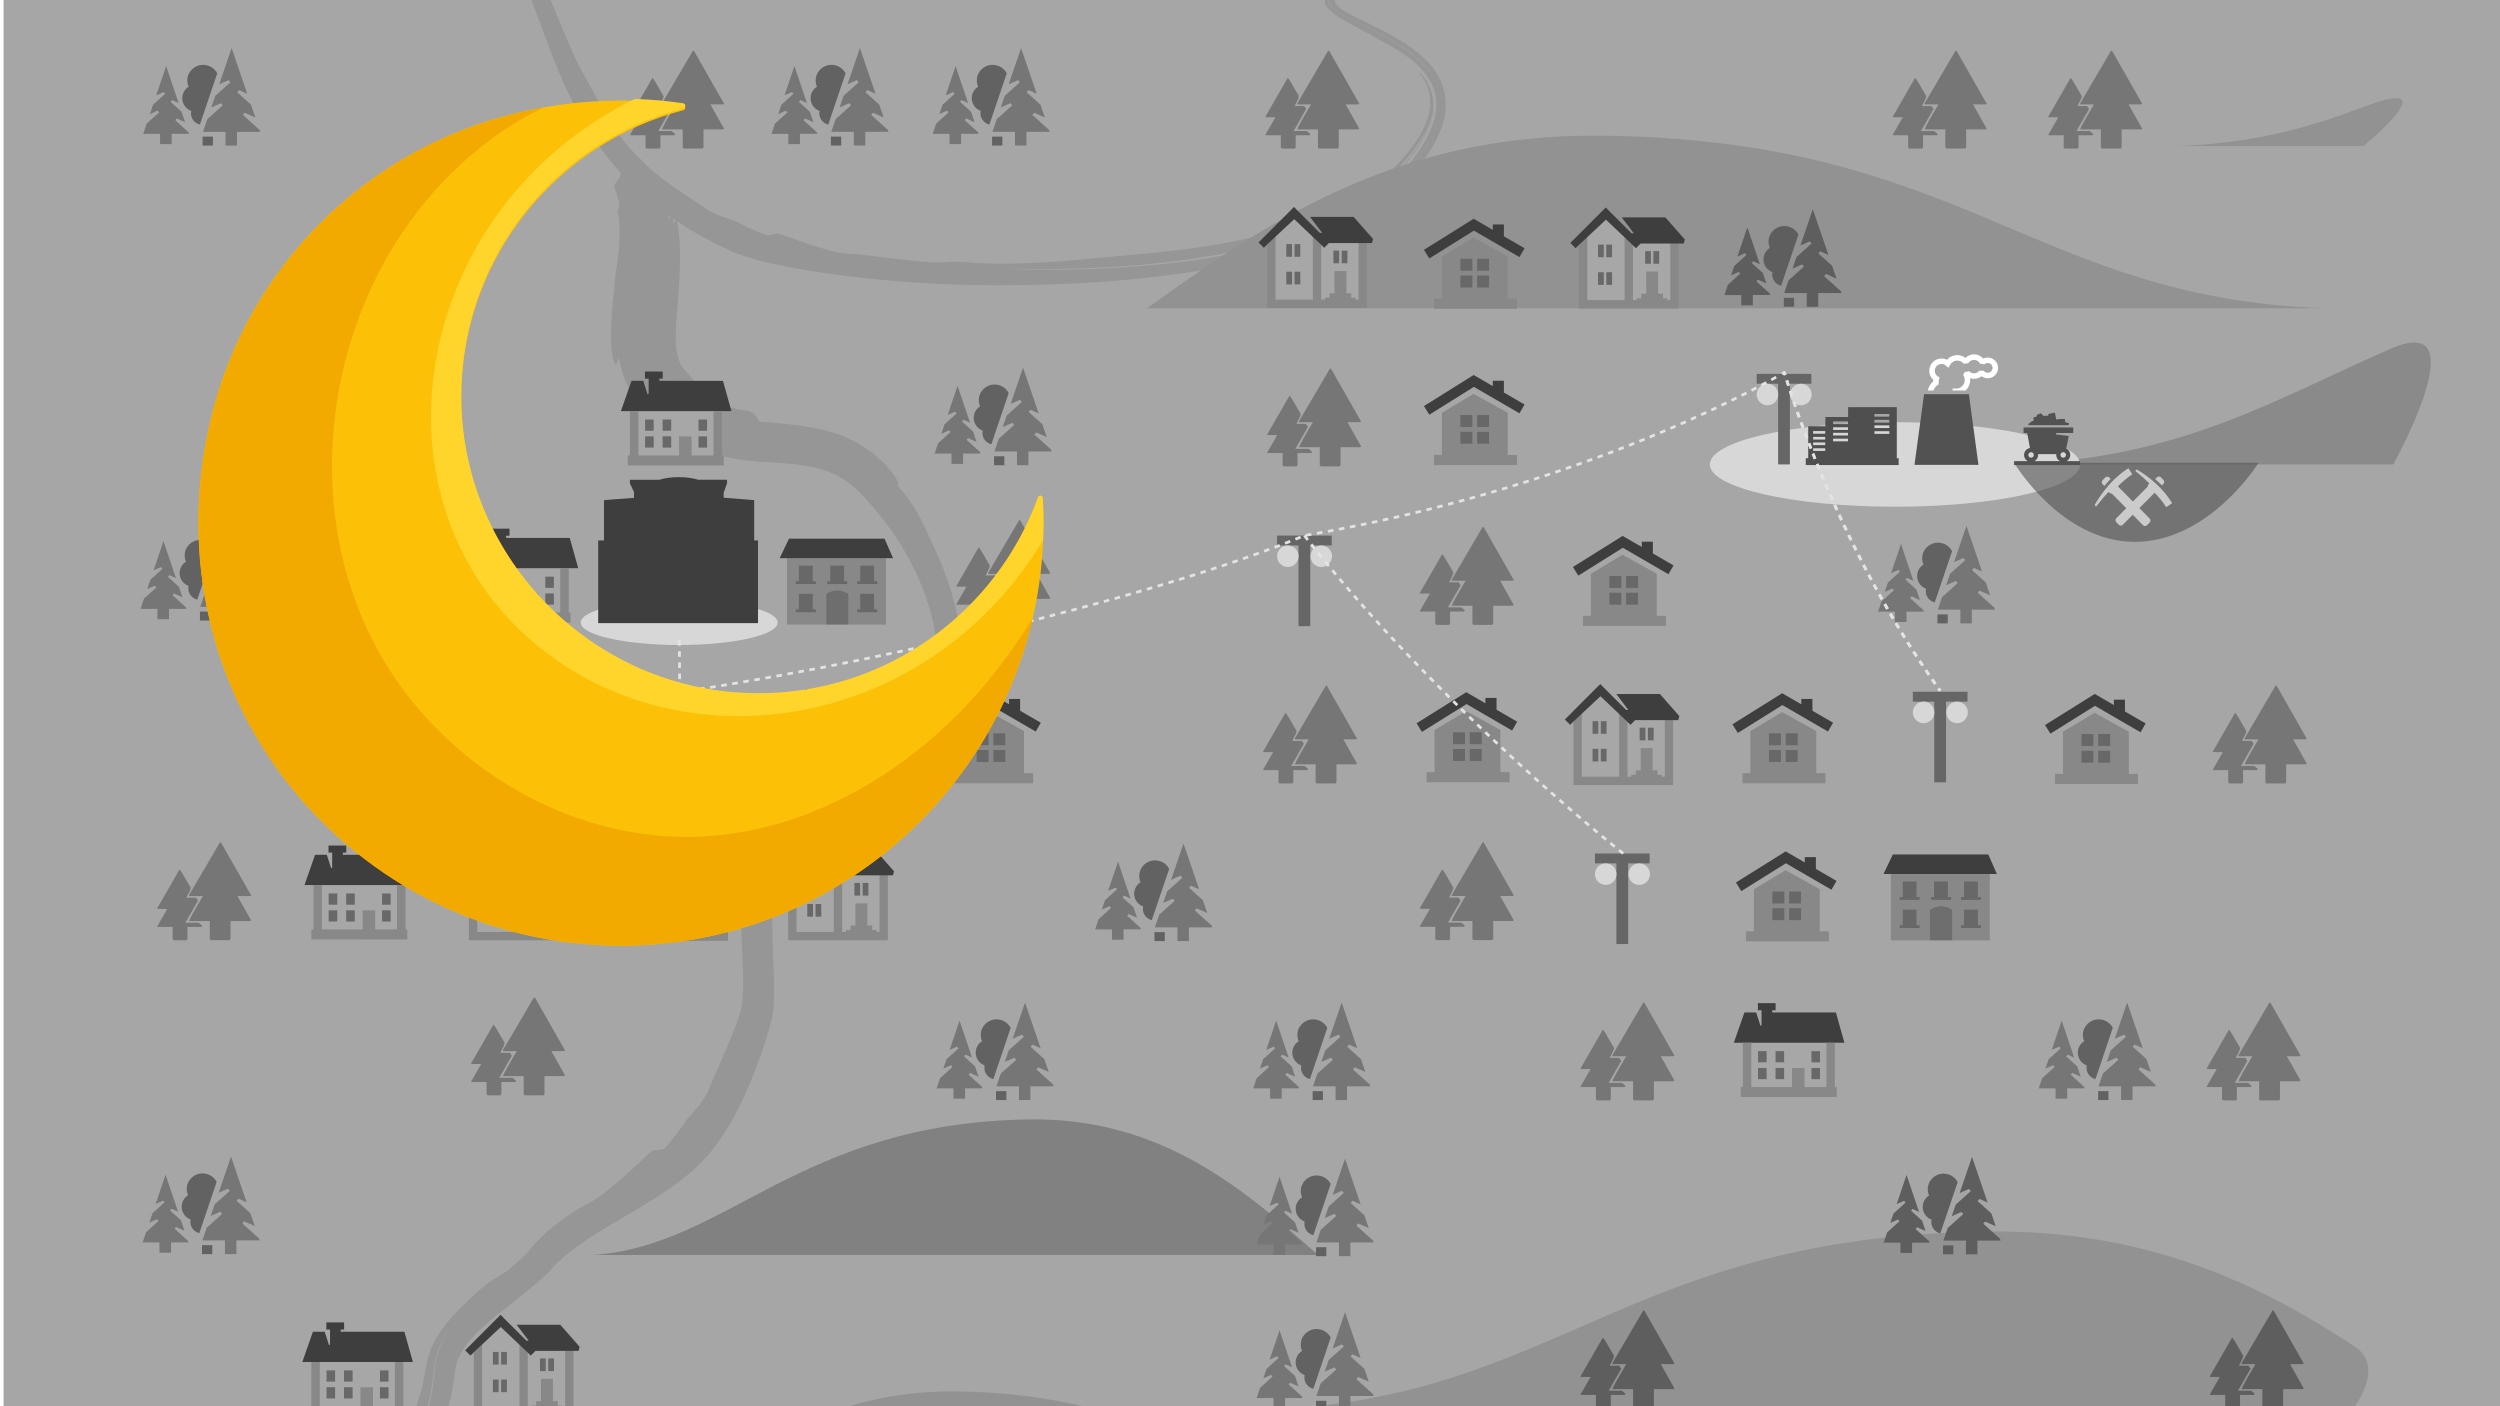<?xml version="1.0" encoding="UTF-8"?>
<svg id="Layer_1" xmlns="http://www.w3.org/2000/svg" width="1920" height="1080" xmlns:xlink="http://www.w3.org/1999/xlink" version="1.1" viewBox="0 0 1920 1080">
  <!-- Generator: Adobe Illustrator 29.7.1, SVG Export Plug-In . SVG Version: 2.1.1 Build 8)  -->
  <defs>
    <style>
      .st0, .st1, .st2, .st3, .st4, .st5, .st6 {
        fill: none;
      }

      .st7, .st8, .st9, .st10, .st11, .st12, .st13, .st14, .st15, .st16, .st17, .st18, .st19, .st20, .st21 {
        fill-rule: evenodd;
      }

      .st7, .st22 {
        fill: #3e3e3e;
      }

      .st8, .st16 {
        fill: #525252;
      }

      .st23, .st14 {
        fill: #a7a7a7;
      }

      .st9, .st24 {
        fill: #fff;
      }

      .st25, .st13 {
        fill: #e3e3e3;
      }

      .st26, .st18 {
        fill: #767676;
      }

      .st10, .st27 {
        fill: #686868;
      }

      .st1, .st2, .st3, .st4, .st5, .st6 {
        stroke: #e3e3e3;
        stroke-width: 2.14px;
      }

      .st1, .st2, .st5 {
        stroke-linejoin: round;
      }

      .st28 {
        fill: #f3aa00;
      }

      .st2, .st4 {
        stroke-dasharray: 4.27 4.27;
      }

      .st11 {
        fill: #626262;
      }

      .st12 {
        fill: #d7d7d7;
      }

      .st29 {
        fill: #969696;
      }

      .st30 {
        fill: url(#linear-gradient);
      }

      .st3 {
        stroke-dasharray: 4.28 4.28;
      }

      .st3, .st4, .st6 {
        stroke-miterlimit: 10;
      }

      .st15, .st31 {
        fill: #5e5e5e;
      }

      .st32 {
        fill: #a6a6a6;
      }

      .st33 {
        fill: #929292;
      }

      .st34 {
        fill: #797979;
      }

      .st35 {
        clip-path: url(#clippath-1);
      }

      .st36 {
        clip-path: url(#clippath-2);
      }

      .st16 {
        isolation: isolate;
        opacity: .6;
      }

      .st5 {
        stroke-dasharray: 4.3 4.3;
      }

      .st37 {
        fill: #666;
      }

      .st17 {
        fill: #888;
      }

      .st38 {
        fill: #818181;
      }

      .st39 {
        fill: #8a8a8a;
      }

      .st40 {
        fill: #7f7f7f;
      }

      .st19 {
        fill: #cbcbcb;
      }

      .st41 {
        clip-path: url(#clippath);
      }

      .st20 {
        fill: #6e6e6e;
      }

      .st21 {
        fill: #4f4f4f;
      }

      .st42 {
        fill: #fcc107;
      }

      .st43 {
        fill: #ffd52c;
      }
    </style>
    <clipPath id="clippath">
      <rect class="st0" width="1920" height="1080"/>
    </clipPath>
    <clipPath id="clippath-1">
      <rect class="st0" x="3" y="-3.37" width="1920" height="1366.7"/>
    </clipPath>
    <clipPath id="clippath-2">
      <rect class="st0" x="-5940" y="3420" width="1920" height="1080"/>
    </clipPath>
    <linearGradient id="linear-gradient" x1="-5688.78" y1="-4819.28" x2="-5688.78" y2="-7109.28" gradientTransform="translate(-584.76 4889.48) scale(.7)" gradientUnits="userSpaceOnUse">
      <stop offset="0" stop-color="#b9e2f6"/>
      <stop offset="1" stop-color="#00b3eb"/>
    </linearGradient>
  </defs>
  <g id="Layer_1-24">
    <g class="st41">
      <g>
        <g class="st35">
          <g>
            <rect class="st34" x="-1999.98" y="-214.85" width="5880.57" height="2595.53"/>
            <path class="st38" d="M3796.36,1061.6c0,714.52-1251.43,1293.73-2795.15,1293.73S-1793.95,1776.12-1793.95,1061.6-542.52-232.14,1001.21-232.14,3796.36,347.08,3796.36,1061.61h0Z"/>
            <path class="st29" d="M3445.9,897.27c0,626.12-1096.61,1133.67-2449.34,1133.67S-1452.79,1523.39-1452.79,897.27-356.18-236.43,996.56-236.43,3445.9,271.14,3445.9,897.26h0Z"/>
            <g>
              <path class="st32" d="M955.11,1783.13c-295.5,0-582.15-26.78-851.98-79.61-129.67-25.38-254.73-56.8-371.7-93.38-115.83-36.22-224.75-77.81-323.73-123.62-98.93-45.79-188.73-96.16-266.91-149.72-78.86-54.03-146.57-111.76-201.26-171.61-55.61-60.85-98.31-124.51-126.91-189.19-29.29-66.26-44.15-134.43-44.15-202.64s14.85-136.37,44.15-202.63c28.6-64.68,71.3-128.33,126.92-189.19,54.69-59.84,122.41-117.58,201.27-171.61,78.18-53.56,167.99-103.94,266.92-149.73C-493.29,14.39-384.37-27.21-268.54-63.43-151.56-100.01-26.5-131.43,103.16-156.82c269.83-52.83,556.47-79.61,851.94-79.61h0c295.5,0,582.14,26.78,851.98,79.61,129.67,25.38,254.73,56.8,371.7,93.38,115.83,36.22,224.75,77.81,323.73,123.63,98.93,45.79,188.73,96.16,266.91,149.73,78.86,54.03,146.57,111.76,201.26,171.61,55.61,60.86,98.31,124.51,126.91,189.19,29.29,66.26,44.15,134.44,44.15,202.64s-14.85,136.38-44.15,202.64c-28.6,64.68-71.29,128.34-126.91,189.19-54.69,59.85-122.4,117.58-201.26,171.61-78.18,53.56-167.98,103.94-266.91,149.72-98.98,45.81-207.89,87.4-323.73,123.62-116.98,36.58-242.04,67.99-371.7,93.38-269.83,52.82-556.48,79.61-851.98,79.61h0Z"/>
              <path class="st40" d="M955.11-232.14c148.38,0,296.67,6.92,440.74,20.56,140.39,13.3,278.47,33.14,410.42,58.97,129.51,25.36,254.42,56.73,371.25,93.27,115.66,36.17,224.4,77.69,323.21,123.42,98.71,45.69,188.3,95.94,266.29,149.37,78.59,53.84,146.05,111.36,200.52,170.97,55.3,60.51,97.74,123.78,126.15,188.04,29.05,65.71,43.78,133.3,43.78,200.91s-14.73,135.2-43.78,200.91c-28.41,64.26-70.85,127.52-126.15,188.03-54.47,59.6-121.93,117.12-200.52,170.96-77.98,53.43-167.58,103.68-266.29,149.37-98.81,45.73-207.55,87.26-323.21,123.42-116.83,36.53-241.73,67.91-371.25,93.26-131.94,25.83-270.03,45.67-410.42,58.97-144.07,13.65-292.35,20.56-440.74,20.56s-296.67-6.92-440.74-20.56c-140.39-13.3-278.47-33.14-410.42-58.97-129.51-25.35-254.42-56.73-371.25-93.26-115.66-36.17-224.4-77.69-323.21-123.42-98.71-45.69-188.3-95.94-266.29-149.37-78.59-53.84-146.05-111.36-200.52-170.96-55.3-60.51-97.74-123.78-126.15-188.03-29.05-65.71-43.78-133.3-43.78-200.91s14.73-135.2,43.78-200.91c28.41-64.26,70.85-127.52,126.15-188.04,54.47-59.6,121.93-117.13,200.52-170.97,77.98-53.43,167.58-103.68,266.29-149.37C-491.7,18.35-382.96-23.18-267.3-59.34-150.47-95.87-25.57-127.25,103.95-152.6c131.94-25.83,270.03-45.67,410.42-58.97,144.07-13.64,292.36-20.56,440.74-20.56M955.11-240.71c-1210.01,0-2190.91,454.01-2190.91,1014.07S-254.9,1787.41,955.11,1787.41s2190.91-454,2190.91-1014.05S2165.11-240.71,955.11-240.71h0Z"/>
            </g>
            <path class="st29" d="M-238.73,1369.75c14.63,6.48,37.61,16.48,65.88,26.12,28.24,9.69,61.71,19.21,96.51,26.71,34.79,7.55,70.91,13.11,104.08,15.88,33.15,2.87,63.35,2.76,86.03.81,34.97-2.45,61.45-9.05,79.92-17.29,3.9-1.7,4.52-2.12,2.47-1.21-2.07.84-6.84,2.95-14.03,5.41-14.34,5.02-38.61,10.72-68.36,13.09-26.6,1.91-58.13,1.49-94.85-2.16,45.98,2.63,90.32-.09,121.01-6.5,22.63-3.15,45.64-8.47,66.07-19.84,5.54-3.19,10.8-6.8,15.57-10.95,4.72-4.2,8.85-8.97,12.19-14.23,6.85-10.47,9.58-23.07,9.33-35.47-.3-6.24-.99-12.39-2.46-18.6-1.2-6.21-2.87-12.35-4.53-18.48-3.38-12.26-7.35-24.42-10.88-36.76-3.54-12.34-6.73-24.88-8.55-37.79-1.83-12.87-2.21-26.24.42-39.33,2.61-13.05,7.71-25.62,15.77-36.69,8.74-10.98,20.97-17.99,32.99-23.21,8.67-3.99,20.21-7.82,31.2-14.18,1.37-.8,2.75-1.62,4.14-2.44,1.27-.97,2.55-1.95,3.84-2.93,2.74-1.82,4.95-4.25,7.28-6.61,4.56-4.8,8.29-10.58,11.22-16.83,1.78-2.94,2.58-6.44,3.8-9.66l1.71-4.89c.37-1.7.75-3.4,1.12-5.09.72-3.38,1.43-6.71,2.12-9.98.38-3.36.75-6.66,1.11-9.87.17-1.61.35-3.19.53-4.75l.26-2.32c.13-.91.26-1.82.39-2.71.36-3.7,1.45-6.99,2.47-10.16,2.39-6.11,5.28-11.22,8.1-15.23,0,0-.28.39-.84,1.13-.59.71-1.31,1.94-2.28,3.5-.96,1.58-2.22,3.44-3.33,5.98-.58,1.25-1.24,2.55-1.86,4-.49,1.53-1.03,3.15-1.59,4.87-.66,1.68-.81,3.66-1.18,5.65-.15.99-.3,2-.47,3.03-.1.86-.22,1.74-.33,2.63-.44,3.59-.92,7.47-1.44,11.61-1.38,8.16-3.25,17.36-6.9,26.58-3.81,9.04-8.87,18.52-17.32,25.65-8.24,7.36-19.27,12.4-31.61,17.23-12.19,4.9-26.14,10.23-37.72,20.56-1.54,1.13-2.81,2.65-4.13,4.12l-3.92,4.42c-2.33,3.09-3.95,6.53-5.94,9.8-3.49,6.74-6.32,13.78-8.13,21.14-3.78,14.68-3.84,29.93-1.98,44.24,1.85,14.36,5.4,27.97,9.08,40.86,3.7,12.9,7.63,25.12,10.76,36.74,3.03,11.61,5.7,22.7,6.22,32.57.63,9.99-1.03,18.99-3.91,26.34-2.86,7.39-6.93,13.12-10.74,17.41-3.77,4.35-7.42,7.18-9.86,9.14-2.5,1.88-3.91,2.81-3.91,2.81,3.15-2.28,6.1-4.77,8.73-7.44,0,0,2.65-2.28,6.46-6.9,3.79-4.61,8.3-11.97,10.77-21.83,5.74-19.84-3.68-48.35-12.39-76.79-4.4-14.28-8.75-28.86-11.42-43.14-2.74-14.24-3.55-28.2-2.42-40.23.91-5.99,1.55-11.52,3.1-16.26.68-2.38,1.21-4.65,1.92-6.67.81-1.99,1.56-3.81,2.23-5.46,1.35-3.3,2.39-5.9,3.46-7.55.95-1.69,1.46-2.59,1.46-2.59,1.98-3.21,3.45-6.63,6.37-9.5,2.61-3,5.22-6.07,8.32-8.38l4.5-3.74,4.84-3.13c3.22-2.23,6.57-3.83,9.94-5.6,0,0-2.47,1.26-6.19,3.16-3.61,2.32-8.62,5.07-12.98,9.08-1.12.94-2.23,1.88-3.33,2.81-1.04,1.03-1.98,2.17-2.93,3.21-1.84,2.14-3.67,4.09-4.97,5.87-2.13,3.73-3.56,6.22-3.56,6.22-5.08,8.45-8.19,17.5-10.69,26.8-.56,2.33-.86,4.71-1.29,7.07-.35,2.37-.94,4.73-.99,7.11-.28,4.75-.79,9.55-.49,14.29.35,19.11,4.63,37.76,9.92,56.48,3.34,11.56,7.48,23.62,10.96,35.58,1.69,5.99,3.35,11.98,4.57,17.86,1.4,5.91,2.01,11.37,2.19,16.81.18,8.77-1,17.03-3.82,24.71-2.81,7.68-7.51,14.63-13.53,20.73,0,0-1.46,1.46-3.92,3.41-1.17,1.03-2.65,2.12-4.27,3.24-1.57,1.19-3.35,2.31-5.16,3.41-3.59,2.24-7.38,4.22-10.3,5.56-2.88,1.41-4.88,2.21-4.88,2.21-3.13,1.18-6.54,2.32-10.06,3.45.12-.06.32-.17.41-.22,3.14-1.81,10.22-4.89,19.12-10.36,8.82-5.4,19.58-13.67,26.43-25.91,3.37-6.11,5.74-13.13,6.38-20.9.68-7.84-.15-16.04-2.29-24.99-4.17-18.27-11.46-37.78-17.88-58.57-3.14-10.49-6.11-21.27-8.13-32.53-1.83-11.31-3.09-22.97-2.18-34.81,1.03-11.72,3.26-23.58,8-34.05,1.88-5.37,5.06-10.37,7.82-15.32,1.17-2.5,3.48-4.81,5.39-7.11,2.02-2.2,3.92-4.76,6.11-6.42,2.15-1.81,4.28-3.59,6.37-5.35,2.15-1.63,4.36-2.91,6.51-4.33,1.08-.68,2.15-1.36,3.22-2.03,1.06-.55,2.1-1.09,3.14-1.63,2.08-1.06,4.13-2.1,6.14-3.12,7.8-3.53,14.86-6.27,20.39-8.62,11.26-4.74,17.95-8.7,21.54-11.61,5.78-4.58,10.86-9.48,14.64-16.37.93-1.71,2.22-3.12,2.94-5.08l2.48-5.64c1.92-3.61,2.85-7.99,4.23-12.14,1.49-4.11,2.24-8.67,3.13-13.23.44-2.29.89-4.59,1.33-6.9l.88-4.51c.37-1.67.66-3.38,1.15-4.99,4.13-12.95,11.93-22.9,20.11-31.69,11.15-11.49,20.43-20.39,29.84-26.83,1.3-.18,6.02-3.36,10.66-6.53,2.76-2.28,5.56-4.58,8.13-6.94,1.29-1.18,2.63-2.35,3.82-3.55l1.82-1.8c.56-.57,1.35-1.28,1.45-1.5l3.4-4.1c1.26-1.59,2.58-3.08,3.98-4.41,2.73-2.78,5.42-5.57,8.27-7.91,11.23-9.81,22.62-17.11,32.93-22.27,7.07-3.9,18.9-13.68,28.84-22.59,10-8.92,17.59-17.05,19.32-17.18,6.84-.32,7.72-.53,10.14-3.19.59-.68,1.31-1.49,2.21-2.53.82-1.07,1.77-2.37,3.04-3.91.63-.76,1.33-1.6,2.1-2.52.69-.96,1.46-2.02,2.3-3.17,1.74-2.14,3.69-5.12,6.11-8.47.55-.84,1.69-1.94,2.98-3.4,1.27-1.51,2.77-3.29,4.36-5.17,3.32-3.65,6.38-8.44,8.29-12.22,5.8-13.39,9.54-22.02,13.5-31.18,1.02-2.31,2.05-4.64,3.13-7.09,1.01-2.48,2.05-5.08,3.17-7.87,1.15-2.74,2.24-5.92,3.43-9.38.55-1.63,1.12-3.33,1.73-5.12.49-1.23.78-2.73,1.12-4.3.98-5.11,1.23-10.78,1.31-15.91.09-5.16-.04-10-.19-14.51-.39-9.2-.73-17.03-1.06-24.68-.22-7.76-.25-15.44.5-24.26.81-8.79,2.26-18.83,6.43-30.9.55-1.45,2.08-7.38,5.81-15.13,3.64-7.68,9.85-17.4,18.88-24.1,8.86-6.9,19.35-10.15,26.85-11.36,3.79-.57,6.91-.97,9.08-.94,2.16-.07,3.4-.12,3.4-.12,3.39-.27,6.7-.54,9.95-.79,3.13-.27,6.1-1,9.06-1.41,2.91-.61,5.67-1.51,8.44-2.19,2.67-.94,5.24-2,7.8-2.94,9.94-4.46,18.09-10.8,24.47-18.3,12.79-15.08,18.51-34.33,18.15-55.09,4.89-23.62.84-53.22-9.95-80.15-10.64-27.15-27.76-51.55-45.55-70.28-17.08-18.6-34.89-22.22-52.23-24.28-8.74-.99-17.66-1.32-27.65-2.13-9.9-.69-21.11-2.06-33.99-5.59-3.63-1.28-7.09-2.26-10.19-3.71-3.09-1.47-5.98-2.84-8.69-4.13-5.33-2.76-9.64-5.7-13.81-7.71-1.99-1.13-4.34-3.15-7.04-5.51-2.71-2.37-5.73-5.14-8.32-8.46-1.36-1.61-2.75-3.25-4.15-4.9l-2.1-2.46c-.69-.8-1.4-1.6-2.16-2.71-3.03-4.03-5.68-8.29-7.68-12.3.03,1.64.05,3.34.3,4.98-1.64-2.63-3.87-6.81-5.42-11.11-1.65-4.28-2.73-8.65-3.25-11.48-1.13-5.72-1.43-4.16-2-2.67-.44,1.55-.87,3.15-1.53,3.07-.61-.06-1.73-1.95-2.65-7.04-1.66-12.33-.96-23.32-.22-33.69.91-9.59,1.82-19.28,2.75-29.08,3.13-17.86,4.37-33.72,1.57-48.53.64-1.08,1.23-2.32,1.32-4.63-.42-2.29-1.15-4.47-1.69-6.75-.78-2.19-1.44-4.44-2.32-6.63.42-3.44,2.83-3.69,3.05-6.12,2.61-1.44,2.24-7.53,1.58-13.31-.72-5.68-1.46-11.06,2.37-10.45,1.24.49,7.52,7.19,13.34,16.47,5.98,9.18,10.93,21.01,13.88,28.52,1.61,3.46,1.7-5.41,2.35-9.67,3.13,10.43,4.24,16.04,5.42,17.81,1.01,1.78,1.86-.23,1.93-4.92.57,2.57,1.09,5.14,1.34,7.07.3,1.93.5,3.22.5,3.22.51-1.38,2.08-5.55,2.08-5.55,5.57,28.4,1.42,57.75-.15,81.19-.82,11.72-.45,21.83,1.55,27.62.96,2.98,2.07,5.09,3.72,7.33.25.32.24.49.69.96l1.24,1.34,2.44,2.71c1.64,1.74,3.07,3.83,4.76,5.37,2.99,2.53,6.53,6.63,10.87,9.69l3.13,2.57c1.13.72,2.25,1.43,3.35,2.13,2.24,1.35,4.2,2.95,6.33,3.85,3.96,2.24,14.18,4.09,18.21,4.61,6.48,3.24,5.04,5.29,7.85,7.8,8.15.95,19.33,1.65,32.14,3.4,12.72,1.76,27.68,5,40.46,11.91,3.25,1.44,6.09,3.63,8.97,5.39,1.41.94,2.79,1.86,4.15,2.76,1.27.99,2.43,2.06,3.59,3.06,2.3,2.03,4.45,3.99,6.4,5.84,1.94,1.86,3.14,3.52,4.49,5.1,5.21,6.21,7.21,10.67,5.46,11.36,10.13,11.44,14.54,19.6,18.82,27.78,4.11,8.31,8.06,16.77,14.28,31.03,3.96,9.53,7.62,19.91,10.62,31.03,2.87,11.15,5.11,23.01,6.25,35.37,2.28,24.6.1,51.74-10.99,76.6-6.31,13.39-15.31,25.64-26.84,35.04-11.45,9.53-25.45,15.54-39.63,18.28-2.65.43-5.29.87-7.91,1.3-2.61.18-5.21.37-7.78.55-2.23.16-4.44.31-6.62.47l-2.95.19c-.95.13-1.87.33-2.79.48-5.12.64-9.61,2.43-13.83,4.42-4.11,2.19-7.62,5.13-10.73,8.52-3.01,3.54-5.45,7.68-7.53,12.11-1.88,4.59-3.57,9.34-4.65,14.43-2.39,10.05-3.2,20.76-3.57,31.41-.34,10.69,0,21.46.42,32.28.4,10.83,1.01,21.67.78,33.14-.23,5.71-.54,12.01-2.52,18.72-1.61,5.44-2.81,10.26-4.63,15.56-6.75,20.77-14.78,40.81-25.56,60.11-5.72,9.64-11.78,18.89-19.62,27.67-7.84,8.73-16.77,15.94-25.75,22.37-18.1,12.64-36.91,22.78-54.76,33.76-8.96,5.45-17.54,11.2-25.37,17.5-1.97,1.57-3.94,3.14-5.66,4.85-1.74,1.7-3.73,3.28-5.2,5.12l-2.4,2.66-2.04,2.28-1.79,1.68c-2.19,2.05-4.39,4.06-6.63,5.93-8.89,7.61-18.01,14.43-26.78,21.44-8.74,7-17.25,14.19-24.3,22.13-3.3,4.05-6.58,8.19-8.53,12.53-.66,1.07-.92,2.17-1.35,3.25-.38,1.09-.91,2.17-1.02,3.26l-.7,3.31-.7,4.64-1.42,9.28-.71,4.64-1.16,4.64-2.34,9.25c-.64,3.1-2.16,6.1-3.2,9.14-1.97,6.15-5.44,11.91-8.62,17.69-1.96,2.72-4.04,5.38-6.07,8.04-2,2.69-4.71,4.81-7.05,7.2-10.05,9.07-22.2,14.6-33.56,18.99-11.4,4.44-22.39,8.22-31.5,14.21-4.53,3-8.63,6.49-11.95,10.43-1.96,1.69-3.05,4.36-4.51,6.63-1.38,2.35-2.88,4.63-3.85,7.26-4.89,9.97-7.19,21-7.73,32.15-.53,11.17.59,22.52,2.85,33.75,4.51,22.52,12.43,44.48,18.39,67.23l2.13,8.57,1.81,8.7c.58,2.91.94,6.02,1.37,9.03.15,3.08.6,6.12.47,9.23.18,6.18-.73,12.42-2.05,18.53-1.49,6.1-3.87,11.97-6.85,17.48-3.12,5.43-6.91,10.38-11.12,14.85-4.33,4.3-8.91,8.29-13.85,11.59-9.78,6.8-20.4,11.53-31,15.38-21.32,7.54-42.89,11.06-63.78,13.14-41.89,3.91-81.44,1.78-117.63-1.96-36.21-3.85-69.13-9.79-98.15-16.3-58.05-13.05-100.37-29.11-122.55-39.27,0,0-6.17-3.63-12.21-7.48-6.07-3.81-11.99-7.92-11.99-7.92l-.07-.02h0Z"/>
            <path class="st29" d="M1263.71-84.72c-6.39-.22-14.72-.4-24.54-.22-9.77.56-21.09,1.06-33.32,2.8-24.48,3.15-52.93,9.41-80.69,20.14-13.92,5.24-27.58,11.69-40.75,18.59-13.17,6.91-25.63,14.7-37.43,22.36-5.53,3.66-10.93,7.23-16.15,10.69-2.11,1.43-4.31,2.73-6.21,4.35-1.89,1.58-3.65,3.58-3.94,6.02-.2,2.47,1.35,4.51,2.92,6.06,1.63,1.57,3.47,2.84,5.31,4,1.85,1.16,3.7,2.2,5.52,3.2,2.21,1.14,4.34,2.25,6.38,3.31,13.31,6.46,25.34,12.27,35.21,18.71,9.86,6.41,17.72,13.37,22.7,20.79,2.03,3.16,2.28,3.76,1.23,2.09-1.07-1.64-3.61-5.52-8.33-10.2-4.7-4.69-11.6-10.04-20.32-15.29-8.69-5.3-19.23-10.46-30.48-16.1-5.45-2.69-9.32-4.64-13.46-7.32-2.02-1.35-4.04-2.87-5.58-4.87-.73-1.02-1.33-2.19-1.44-3.49-.15-1.3.33-2.61,1.02-3.73,1.41-2.28,3.62-3.97,5.88-5.5,2.29-1.53,4.62-3.1,7.01-4.69,6.03-4.07,12.3-8.23,18.85-12.47-8.09,4.88-16.1,9.72-23.91,14.44-3.42,2.09-7.2,4.09-9.88,7.35-1.32,1.6-2.09,3.71-1.72,5.68.34,1.98,1.52,3.63,2.83,5.03,5.5,5.49,12.72,9.03,19.74,13,6.98,3.79,13.54,7.28,19.33,10.7,8.76,4.51,17.4,9.46,25.07,15.71,7.57,6.23,14.34,14.02,17.06,23.51,3.22,10.39.89,21.62-3.59,31.4-4.51,9.9-10.99,18.84-18.06,27.15-1.72,2.12-3.63,4.1-5.43,6.14-1.87,1.98-3.9,3.79-5.84,5.69-1.99,1.84-3.84,3.83-5.94,5.55l-6.43,4.99c-4.16,3.5-8.88,6.23-13.43,9.17-4.46,3.09-9.46,5.32-14.21,7.94-19.4,9.81-40.15,16.78-61.28,22.15-21.16,5.33-42.78,9.06-64.65,11.62-15.88,1.76-41.19,4.13-66.5,4.93-25.3.91-50.51.55-65.99-.39,0,0,1.52.04,4.36.11,2.84.06,7.02.21,12.32.21,10.62.09,25.79.16,43.98-.5,36.32-1.16,84.96-4.99,131.91-16.48,23.41-5.78,46.34-13.63,66.25-23.98,2.48-1.31,4.93-2.62,7.36-3.91,2.45-1.25,4.63-2.88,6.93-4.28,2.26-1.45,4.51-2.88,6.72-4.29,2.14-1.51,4.12-3.17,6.15-4.71,2.02-1.57,4-3.11,5.96-4.63,1.78-1.71,3.53-3.4,5.24-5.06,1.72-1.66,3.41-3.29,5.08-4.89,1.56-1.74,3.09-3.44,4.58-5.12,11.82-13.5,19.23-26.52,21.92-36.11,1.39-4.78,1.82-8.62,1.87-11.22,0-2.59-.11-3.96-.11-3.96.14,3.19-.11,6.38-.74,9.48,0,0-.13.72-.43,2.07-.26,1.35-.83,3.32-1.65,5.79-1.7,4.94-5.04,11.82-10.29,19.48-2.7,3.78-5.7,7.84-9.24,11.9-3.44,4.14-7.37,8.28-11.63,12.16-8.17,8.23-18.66,15.12-29.24,21.64-21.75,12.38-45.87,20.37-64.09,25.35-9.2,2.31-16.83,4.31-22.29,5.3-5.42,1.12-8.52,1.76-8.52,1.76-11.25,2.2-22.7,4.14-34.58,5.49,0,0,2.17-.29,5.43-.73s7.61-.96,11.92-1.75c4.32-.72,8.63-1.45,11.87-1.99,3.25-.5,5.37-1.02,5.37-1.02,7.31-1.64,14.65-3.02,21.8-5.09,3.59-.97,7.19-1.94,10.8-2.91,3.55-1.14,7.11-2.29,10.68-3.45,7.23-2.13,14.16-5.18,21.41-7.86,3.51-1.58,7.04-3.18,10.63-4.8,1.77-.83,3.61-1.59,5.37-2.49,1.74-.94,3.49-1.89,5.25-2.84,2.19-1.14,4.42-2.31,6.68-3.49,2.29-1.14,4.36-2.65,6.6-3.97,2.2-1.36,4.43-2.74,6.67-4.12,2.19-1.43,4.2-3.11,6.33-4.66,2.09-1.59,4.23-3.12,6.27-4.75,1.9-1.78,3.79-3.55,5.66-5.3,3.8-3.4,7.34-7.22,10.52-11.02,5.25-6.14,10.01-12.22,14-18.58,4.02-6.33,7.19-13.02,8.73-20.13,0,0,.06-.43.17-1.19.1-.76.29-1.83.33-3.13.24-2.59.08-6.05-.63-9.4-.68-3.36-1.99-6.57-3.17-8.89-1.25-2.3-2.26-3.75-2.26-3.75-1.6-2.22-3.55-4.46-5.74-6.62.06.08.18.25.23.31,1.61,2.48,5.82,7.5,8.17,15.37,1.19,3.91,1.59,8.54.97,13.64-.63,5.11-2.54,10.7-5.44,16.44-2.89,5.75-6.88,11.63-11.58,17.48-2.36,2.92-4.91,5.84-7.56,8.77-1.37,1.44-2.75,2.89-4.14,4.35-1.42,1.41-2.93,2.67-4.4,4.03-11.65,10.85-26.1,20.31-41.98,27.54-15.83,7.31-32.7,12.95-49.18,17.45-16.63,4.13-32.74,7.56-47.56,9.72-29.55,4.65-53.3,6.11-63.75,7.25-33.39,2.9-64.15,6.79-101.83,6.16-12.59-.29-23.14-1.68-32.82-1.5-.98.48-5.83.57-10.69.59-25.09-1.45-49.87-6-69.15-7.07-6.74-.58-19.16-4.26-30.02-8.07-10.91-3.71-20.16-7.51-21.67-7.09-5.67,1.66-6.4,1.76-9.47.61-1.55-.57-3.65-1.51-6.98-2.94-.85-.34-1.77-.71-2.79-1.13-.91-.42-1.9-.88-2.98-1.39-.55-.24-1.13-.5-1.73-.76-.68-.34-1.38-.7-2.11-1.07-1.47-.73-3.06-1.51-4.79-2.36-3.36-1.54-15.23-4.94-21.59-8.94-2.64-1.72-5.04-3.28-7.28-4.74-2.2-1.49-4.24-2.87-6.17-4.18-3.93-2.52-7.37-4.88-10.89-7.31-7.09-4.81-14.54-10.06-24.92-20.04-15.55-14.76-22.55-26.1-29.03-36.75-6.37-10.8-12-21.26-21.36-38.48-1.17-2.07-7.99-17.09-14.06-32.09-3.09-7.48-6.09-14.87-8.53-20.37-2.38-5.5-4.09-9.09-4.09-9.09-4.76-11.45-10.26-21.69-17.31-30.2-3.63-4.07-7.68-8.06-11.81-10.77-4.11-2.83-7.96-5.82-12.12-8.06-16.25-9.71-32.14-16.63-49.86-24.68-21.72-5.36-46.74-11.37-72.42-16.28-25.66-4.94-51.88-8.83-75.31-10.56-23.43-1.75-39.99-3.11-55.83-4.84-15.84-1.59-30.97-3.5-51.52-5.01-11.74-.59-20.55-.33-27.39-1.15-6.87-.78-23.48,1.44-35.2,1.23l2.9-1.57c-3.93-.06-11.75-.19-15.67-.26-3.93-.06-2.95-.59-1.98-1.12,1.94-1.06,3.87-2.12-3.01-2.76-16.4-.5-33.18-.71-50.33-.47-16.9,1.46-33.56,3.12-49.93,5.05-.91.75-1.98,1.52-4.26,2.23-4.86.68-9.72,1.37-14.56,2.05-2.83,1.72-1.74,3.32-3.63,4.47.29,4.32-19.8,9.93-14.64,13.56,2.03.99,30.18-.5,42.9.89,2.96.47-3.76,2.25-6.55,3.96,16.46-.92,17.51.69,10.82,2.47,3.88-.08,7.75-.16,7.75-.16-.93.56-3.75,2.25-3.75,2.25,41.71-.35,88.14,1.94,128.6-.05,8.68-.31,23.14-1.36,32.79-2.02,4.81-.29,15.41.78,19.27,1,6.78-1.21,5.85-2.9,8.78-4.35,14.93,1.22,38.5,3.14,58.06,4.74,19.54,1.47,35.11,2.32,34.42-.51,11.95,1.31,19.18,1.52,26.53,1.82,7.37.18,14.84.59,27.24,2.25,16.36,2.43,34.85,5.63,53.99,10.26,19.11,4.64,38.95,10.72,57.24,19.24,4.88,2.48,10,4.55,14.5,7.43,2.3,1.36,4.6,2.71,6.9,4.06l6.39,4.59,3.19,2.29,2.64,2.37c1.8,1.53,3.32,3.47,4.94,5.26,3.04,3.87,5.83,8.08,8.29,12.68,3.73,6.81,6.81,13.99,9.62,20.94,7.51,18.95,13.89,38.32,21.78,56.68,7.78,18.41,16.93,35.98,27.99,51.94,21.94,32.18,51.76,56.88,84.41,74.26,4.09,2.18,8.17,4.39,12.39,6.27l6.29,2.93c1.99,1,4.32,1.93,6.74,2.82,9.36,3.34,18.26,5.51,27.31,7.47,18.04,3.91,36.2,6.72,54.72,9.05,37.02,4.57,75.4,7.1,116.28,7.13,41.2-.06,82.93-1.81,124.29-6.86,20.69-2.43,41.26-5.83,61.51-10.42,20.23-4.61,40.22-10.23,59.34-18,19.06-7.8,37.4-17.56,53.34-30.49,4.19-2.96,7.64-6.83,11.4-10.29,1.87-1.75,3.69-3.54,5.32-5.44,1.7-1.85,3.35-3.74,4.96-5.68,6.47-7.69,12.41-15.91,17-25.1,4.5-9.12,7.8-19.57,6.82-30.51-.87-10.94-6.36-21.02-13.28-28.36-6.94-7.47-14.98-13.06-23.02-17.9-8.07-4.83-16.27-8.87-24.22-12.75-3.9-1.92-7.77-3.84-11.61-5.73-1.81-.93-2.88-1.5-4.08-2.2-1.19-.67-2.34-1.39-3.45-2.13-2.14-1.53-4.4-3.16-5.23-5.68-.76-2.66,1.32-5.08,3.26-6.58,2.02-1.58,4.23-2.86,6.28-4.22,3.14-2.07,6.26-4.12,9.35-6.16,6.65-4.35,13.21-8.49,19.69-12.42,12.97-7.81,25.76-14.54,38.15-20.37,6.3-2.7,12.31-5.6,18.41-7.82,3.02-1.17,5.99-2.33,8.93-3.47,2.98-1.01,5.92-2,8.81-2.97,23.15-7.75,44.12-11.94,61.55-14.78,8.8-1.03,16.6-2.33,23.54-2.84,6.92-.58,12.86-1.07,17.74-1.48l22.82-3.17h-.11,0Z"/>
          </g>
        </g>
        <path class="st33" d="M1527.69,945.81c-280.8,3.21-330.79,129.34-557.41,136.83h836.36s26.11-32.36,2.03-48.29c-72.23-47.81-159.46-89.93-280.99-88.54h.01Z"/>
        <path class="st33" d="M1814.96,82.16c-40.64,15.39-83.7,28.18-144.51,30.02h144.75s67.64-55.73-.24-30.02Z"/>
        <path class="st33" d="M735.23,1068.6c213.63,3.23,251.67,129.52,424.08,137.02H469.76c65.31-63.26,142.2-138.86,265.47-137.02Z"/>
        <path class="st33" d="M1229.79,104.19c280.81,3.11,330.79,125.34,557.41,132.61h-906.35c85.85-61.23,186.91-134.41,348.94-132.61Z"/>
        <path class="st39" d="M1836.14,267.78c-89.45,38.98-161.19,84.37-289.95,88.92h291.84s66.1-118.55-1.89-88.92h0Z"/>
        <path class="st12" d="M1597.49,356.7c0,17.93-63.65,32.46-142.16,32.46s-142.17-14.53-142.17-32.46,63.66-32.46,142.17-32.46,142.16,14.53,142.16,32.46Z"/>
        <path class="st16" d="M1639.97,416.14c57.14-.35,94.64-60.7,94.64-60.7h-187.79s36.31,61.05,93.15,60.7h0Z"/>
        <path class="st8" d="M1556.87,332.52h-2.76v-4.21h38.15v4.21h-13.19v1.18l9.78,1.12-2.02,9.69c.57.27,1.09.63,1.54,1.08.97.97,1.58,2.32,1.58,3.8s-.61,2.85-1.58,3.82c-.36.36-.77.68-1.23.92h10.35v3.03h-50.67v-3.03h10.46c-.45-.24-.87-.56-1.23-.92-.98-.97-1.58-2.32-1.58-3.82s.6-2.83,1.58-3.8c.79-.78,1.8-1.32,2.94-1.51l-2.11-11.56h-.01ZM1588.69,326.51h-30.7l-.31-.8,2.38-1.89,1.79-.87-.11-2.48,2.22-.38.43-1.52,3.13-1.19,1.83,2,3.68-.16.22-1.35,4.92-.92,1.03,5.24,2.87-.38,3.72-.06.27,2.43,3.03.92-.38,1.4h-.02ZM1562.44,354.13h19.55c-.46-.24-.87-.56-1.23-.92-.97-.97-1.57-2.32-1.57-3.82,0-.2,0-.41.03-.61h-14.01c.03.2.04.4.04.61,0,1.49-.6,2.85-1.58,3.82-.37.36-.78.68-1.23.92h0ZM1558.36,347.9c-.38.39-.62.92-.62,1.5s.24,1.12.62,1.51c.38.38.91.62,1.5.62s1.12-.24,1.5-.62.63-.92.63-1.51-.24-1.11-.63-1.5-.91-.62-1.5-.62-1.12.23-1.5.62h0ZM1582.44,349.39c0,.59.23,1.12.62,1.51.39.38.91.62,1.5.62s1.11-.24,1.5-.62c.38-.38.62-.92.62-1.51s-.23-1.11-.62-1.5-.91-.62-1.5-.62-1.11.23-1.5.62c-.38.39-.62.92-.62,1.5Z"/>
        <path class="st9" d="M1499.69,299.89l-.24-1.49,2.55.07h.25c1.84,0,3.51-.75,4.71-1.95,1.2-1.21,1.96-2.87,1.96-4.71,0-.53-.07-1.04-.18-1.51-.12-.5-.29-.98-.51-1.42l-.54-1.11.69-1.01c.12-.17.21-.33.3-.47.08-.17.18-.33.25-.51l3.43-.62c.48.49,1.06.9,1.69,1.16.6.26,1.28.4,2,.4.82,0,1.61-.19,2.28-.52.71-.35,1.34-.87,1.82-1.49l3.39.03c.35.49.81.89,1.32,1.15.5.25,1.08.4,1.71.4,1.03,0,1.97-.42,2.63-1.09h.01c.68-.68,1.09-1.61,1.09-2.65s-.41-1.97-1.09-2.64h-.01c-.66-.68-1.6-1.1-2.63-1.1-.51,0-.97.09-1.39.26s-.83.44-1.18.75l-3.33-.59c-.43-.86-1.1-1.58-1.91-2.08-.78-.48-1.71-.76-2.71-.76s-1.84.26-2.61.69c-.79.47-1.44,1.13-1.89,1.92l-3.49.28c-.58-.73-1.34-1.33-2.18-1.74-.81-.38-1.73-.6-2.71-.6-1.18,0-2.28.32-3.21.88-.97.58-1.78,1.41-2.32,2.4l-1.24,2.29-1.99-1.71c-.46-.4-.99-.72-1.57-.94-.54-.2-1.15-.31-1.79-.31-1.43,0-2.72.57-3.65,1.51h-.01c-.93.93-1.51,2.22-1.51,3.65,0,.9.23,1.75.63,2.48.42.77,1.03,1.42,1.77,1.89l1.37.86-.49,1.55c-.1.31-.16.64-.22.98-.05.32-.08.66-.08,1.02v.21l.02.21.07,1.2-1,.68c-1.03.69-1.88,1.65-2.48,2.78-.22.42-.4.86-.55,1.31h-4.35c.23-1.17.63-2.27,1.17-3.3.72-1.36,1.72-2.59,2.91-3.57.01-.39.06-.78.12-1.16l.02-.14c-.78-.7-1.46-1.54-1.97-2.47-.73-1.35-1.16-2.89-1.16-4.52,0-2.59,1.05-4.94,2.76-6.63h0c1.69-1.71,4.05-2.76,6.65-2.76,1.12,0,2.23.21,3.27.59.32.12.63.26.93.41.74-.84,1.61-1.57,2.56-2.15,1.58-.93,3.41-1.46,5.36-1.46,1.61,0,3.15.37,4.53,1.03.64.31,1.23.67,1.79,1.09.54-.54,1.16-1.02,1.83-1.41,1.4-.81,3.01-1.27,4.72-1.27s3.48.51,4.92,1.4c.8.5,1.52,1.11,2.14,1.82.17-.08.34-.16.51-.23.93-.36,1.91-.56,2.94-.56,2.18,0,4.18.89,5.62,2.33h0c1.45,1.44,2.34,3.43,2.34,5.63s-.89,4.17-2.34,5.62h0c-1.44,1.46-3.44,2.35-5.62,2.35-1.3,0-2.53-.31-3.63-.88-.39-.2-.77-.43-1.12-.69-.5.39-1.04.74-1.63,1.02-1.27.62-2.67.97-4.14.97-1.05,0-2.05-.18-3.01-.5.06.46.08.92.08,1.37,0,3.01-1.22,5.72-3.19,7.7-.14.13-.26.25-.39.38h-9.87.02,0Z"/>
        <path class="st21" d="M1401.77,335.53h-9.28v2.05h9.28v-2.05h0ZM1401.77,339.8h-9.28v2.05h9.28v-2.05h0ZM1401.77,344.27h-9.28v2.05h9.28v-2.05h0ZM1419.26,323.66h-11.44v2.05h11.44v-2.05h0ZM1419.26,328.14h-11.44v2.05h11.44v-2.05h0ZM1419.26,332.4h-11.44v2.05h11.44v-2.05h0ZM1419.26,336.89h-11.44v2.06h11.44v-2.06h0ZM1451.01,317.94h-11.45v2.05h11.45v-2.05h0ZM1451.01,322.41h-11.45v2.05h11.45v-2.05h0ZM1451.01,326.68h-11.45v2.05h11.45v-2.05h0ZM1451.01,331.16h-11.45v2.06h11.45v-2.06h0ZM1401.77,331.05h-9.28v2.05h9.28v-2.05h0ZM1456.75,351.92h1.42v5.24h-71.35v-5.24h1.89v-24.54h13.18v-7.13h17.48v-7.55h37.37v39.23h.01,0Z"/>
        <g>
          <path class="st19" d="M1614.79,368.77l2.07-2.05c.83-.84,2.19-.83,3.02,0l1.1,1.11c-1.69,1.71-3.31,3.51-4.84,5.37l-1.37-1.39c-.82-.84-.82-2.21.02-3.05h0ZM1608.66,387.89c.39.38.79.76,1.18,1.14,2.83-3.69,5.87-7.4,9.49-11.15.66.43,1.31.87,1.97,1.31.11-.13.22-.26.34-.39l24.22,24.58c.83.84,2.19.84,3.02,0l2.07-2.06c.83-.84.84-2.2.02-3.04l-24.42-24.77c3.46-3.48,7.34-6.87,11.08-9.24l-3.06-4.7c-10.73,6.86-19.63,17.25-25.92,28.32h.01Z"/>
          <path class="st19" d="M1659.53,366.56l1.98,2.07c.8.85.78,2.21-.04,3.05l-1.1,1.1c-1.65-1.69-3.38-3.3-5.17-4.84l1.37-1.38c.83-.83,2.17-.83,2.97,0h-.01,0ZM1640.97,360.48c-.38.4-.75.8-1.13,1.19,3.56,2.84,7.14,5.87,10.75,9.51-.44.66-.87,1.33-1.3,1.98.13.11.25.23.37.34l-24.31,24.45c-.83.84-.85,2.21-.05,3.05l1.98,2.07c.8.84,2.14.85,2.96.01l24.51-24.65c3.35,3.47,6.6,7.36,8.86,11.11l4.62-3.1c-6.54-10.76-16.55-19.66-27.27-25.95h.01Z"/>
        </g>
        <polygon class="st8" points="1477.69 302.72 1512.09 302.72 1519.45 357.01 1470.32 357.01 1477.69 302.72 1477.69 302.72"/>
        <path class="st38" d="M790.9,859.7c-178.11,2.45-233.1,98.19-336.45,104.12h557.78c-54.45-48.08-118.56-105.52-221.34-104.12h.01Z"/>
        <path class="st26" d="M192.96,687.82h-.45l-.37.37h-9.77l10.59,18.83h-.45l-.37.37h-15.07v13.9l-.88.81h-14.27l-.81-.81v-13.9h-15.89c.2-1.27,3.73-7.68,10.6-19.2h-10.6v-.81l23.69-40.38h.8l23.26,40.82h0ZM146.39,681.72v.36c0,.83-1.08,3.29-3.23,7.36h7.35l.36.44c.45,1.08.86,1.62,1.26,1.62l-9.79,17.14h10.23l2.79,2.43-.81.8h-10.59v9.42l-.81.81h-9.79l-.8-.81v-9.42h-11.48l-.37-.37,7.73-13.46h-7.36l-.37-.44,17.14-29.8c.69.34,3.53,4.98,8.53,13.91h0Z"/>
        <g>
          <path class="st18" d="M129.79,467.61v7.91h-8.9v-7.91h-12.93l2.65-7.85,9.51-8.62-1.11-1.35-5.93,2.64,2.43-7.19,9.29-8.42-1.11-1.33-5.75,2.55,7.6-22.48,8.8,26.03.81,2.35-5.05-2.25-1.11,1.34,8.44,7.65,2.7,7.99-6.51-2.9-1.11,1.34,10.2,9.24-.03-.16.48,1.41h-13.37ZM175.83,401.69l10.99,32.18.99,2.92-6.3-2.78-1.39,1.66,10.54,9.45,3.38,9.88-8.14-3.58-1.39,1.66,12.75,11.43-.04-.19.59,1.74h-17.85v10.54h-8.8v-10.54h-17.33l3.32-9.71,11.89-10.66-1.39-1.66-7.41,3.27,3.04-8.89,11.61-10.41-1.39-1.66-7.19,3.17,9.51-27.81h.01Z"/>
          <path class="st11" d="M161.47,469.71h-7.92v6.88h7.92v-6.88h0ZM153.98,414.6c-6.7,0-12.15,5.35-12.15,11.95,0,1.72.37,3.34,1.03,4.82-2.96,1.86-4.93,5.11-4.93,8.83,0,4.48,2.86,8.3,6.89,9.8-.12.6-.2,1.23-.2,1.87,0,4.17,2.94,7.67,6.88,8.63l1.72-5.09.82-2.43c3.74-11.06,7.01-20.72,10.78-31.85-2.01-3.88-6.11-6.53-10.83-6.53h-.01Z"/>
        </g>
        <g>
          <path class="st18" d="M131.37,954.17v7.91h-8.9v-7.91h-12.93l2.65-7.85,9.51-8.61-1.11-1.35-5.92,2.64,2.43-7.19,9.29-8.41-1.11-1.34-5.74,2.55,7.6-22.48,8.8,26.03.8,2.35-5.05-2.25-1.11,1.34,8.44,7.65,2.7,7.99-6.51-2.9-1.11,1.34,10.2,9.24-.04-.16.47,1.41h-13.36ZM177.42,888.24l10.99,32.18.99,2.92-6.3-2.78-1.39,1.67,10.55,9.45,3.38,9.88-8.15-3.58-1.38,1.66,12.75,11.43-.04-.19.59,1.74h-17.85v10.55h-8.8v-10.55h-17.33l3.31-9.7,11.89-10.67-1.39-1.65-7.4,3.26,3.03-8.88,11.62-10.41-1.39-1.66-7.19,3.17,9.52-27.81h0v-.03h-.01Z"/>
          <path class="st11" d="M163.05,956.27h-7.92v6.88h7.92v-6.88h0ZM155.57,901.16c-6.71,0-12.15,5.35-12.15,11.95,0,1.71.37,3.34,1.02,4.82-2.96,1.86-4.92,5.11-4.92,8.83,0,4.48,2.85,8.3,6.88,9.8-.13.6-.2,1.22-.2,1.87,0,4.17,2.94,7.67,6.88,8.63l1.71-5.08.82-2.43c3.73-11.07,7.01-20.72,10.78-31.85-2.01-3.88-6.11-6.53-10.83-6.53h0,0Z"/>
        </g>
        <path class="st26" d="M310.76,320.5h-.45l-.37.37h-9.77l10.59,18.83h-.45l-.37.37h-15.08v13.9l-.88.81h-14.27l-.81-.81v-13.9h-15.89c.2-1.27,3.74-7.68,10.6-19.2h-10.6v-.81l23.69-40.38h.8l23.26,40.82h0ZM264.19,314.4v.36c0,.83-1.08,3.29-3.23,7.36h7.34l.37.43c.45,1.08.86,1.62,1.26,1.62l-9.79,17.14h10.23l2.79,2.42-.8.81h-10.59v9.42l-.81.81h-9.79l-.81-.81v-9.42h-11.48l-.37-.37,7.73-13.46h-7.37l-.37-.44,17.14-29.79c.68.34,3.53,4.98,8.53,13.91h.02,0Z"/>
        <g>
          <rect class="st23" x="370.38" y="433.83" width="61.65" height="38.78"/>
          <g>
            <rect class="st27" x="418.79" y="455.78" width="6.59" height="8.61"/>
            <rect class="st27" x="418.79" y="442.86" width="6.59" height="8.61"/>
            <polygon class="st10" points="391.22 464.38 397.82 464.39 397.82 455.78 391.22 455.77 391.22 464.38"/>
            <polygon class="st10" points="391.22 451.46 397.82 451.47 397.82 442.86 391.22 442.85 391.22 451.46"/>
            <rect class="st27" x="377.77" y="455.77" width="6.6" height="8.61"/>
            <rect class="st27" x="377.77" y="442.85" width="6.6" height="8.61"/>
          </g>
          <polygon class="st7" points="444.09 436.39 437.57 413.14 388.67 413.13 388.67 411.45 391.29 411.45 391.29 406 377.65 406 377.65 411.45 380.48 411.45 380.48 422.99 379.66 423.43 376.35 413.13 367.33 413.13 359.19 436.39 444.09 436.39"/>
          <polygon class="st17" points="436.79 436.39 430.28 436.4 430.28 470.42 413.49 470.42 413.49 455.78 403.84 455.78 403.84 470.42 372.61 470.42 372.61 436.4 366.1 436.39 366.1 470.42 364.47 470.42 364.47 478.14 366.1 478.14 369.36 478.14 433.54 478.14 436.79 478.14 438.17 478.14 438.17 470.42 436.79 470.42 436.79 436.39"/>
        </g>
        <path class="st26" d="M310.76,201.78h-.45l-.37.37h-9.77l10.59,18.83h-.45l-.37.37h-15.08v13.9l-.88.81h-14.27l-.81-.81v-13.9h-15.89c.2-1.27,3.74-7.68,10.6-19.2h-10.6v-.81l23.69-40.38h.8l23.26,40.82h0ZM264.19,195.68v.36c0,.83-1.08,3.29-3.23,7.36h7.34l.37.43c.45,1.08.86,1.62,1.26,1.62l-9.79,17.14h10.23l2.79,2.42-.8.81h-10.59v9.42l-.81.81h-9.79l-.81-.81v-9.42h-11.48l-.37-.37,7.73-13.46h-7.37l-.37-.44,17.14-29.79c.68.34,3.53,4.98,8.53,13.91h.02,0Z"/>
        <g>
          <path class="st18" d="M131.83,102.8v7.91h-8.9v-7.91h-12.93l2.65-7.85,9.51-8.62-1.11-1.35-5.92,2.64,2.43-7.19,9.29-8.42-1.11-1.34-5.75,2.55,7.6-22.48,8.8,26.03.8,2.35-5.05-2.25-1.11,1.34,8.44,7.65,2.7,7.98-6.51-2.9-1.11,1.34,10.2,9.24-.03-.16.48,1.41h-13.36v.03h0ZM177.87,36.88l10.99,32.18.99,2.92-6.3-2.78-1.39,1.67,10.54,9.45,3.38,9.88-8.14-3.58-1.39,1.66,12.75,11.43-.04-.19.59,1.74h-17.85v10.54h-8.8v-10.54h-17.32l3.31-9.7,11.89-10.67-1.39-1.66-7.4,3.26,3.04-8.88,11.61-10.41-1.39-1.66-7.19,3.17,9.51-27.81h0s0-.02,0-.02Z"/>
          <path class="st11" d="M163.51,104.9h-7.91v6.88h7.91v-6.88h0ZM156.02,49.79c-6.7,0-12.15,5.35-12.15,11.95,0,1.71.37,3.34,1.03,4.82-2.96,1.86-4.93,5.12-4.93,8.83,0,4.48,2.86,8.3,6.88,9.8-.12.6-.2,1.23-.2,1.87,0,4.17,2.94,7.67,6.87,8.63l1.72-5.08.82-2.43c3.74-11.06,7.01-20.72,10.78-31.85-2.01-3.88-6.11-6.53-10.83-6.53h0Z"/>
        </g>
        <g>
          <path class="st18" d="M614.37,102.8v7.91h-8.91v-7.91h-12.93l2.65-7.85,9.51-8.62-1.11-1.35-5.92,2.64,2.43-7.19,9.29-8.42-1.11-1.34-5.75,2.55,7.6-22.48,8.8,26.03.81,2.35-5.06-2.25-1.11,1.34,8.44,7.65,2.7,7.98-6.51-2.9-1.11,1.34,10.2,9.24-.03-.16.48,1.41h-13.36v.03h0ZM660.42,36.88l10.99,32.18.99,2.92-6.3-2.78-1.39,1.66,10.54,9.45,3.38,9.88-8.14-3.58-1.39,1.66,12.74,11.43-.04-.19.59,1.74h-17.85v10.54h-8.8v-10.54h-17.33l3.32-9.7,11.88-10.67-1.39-1.66-7.4,3.26,3.03-8.88,11.62-10.41-1.39-1.66-7.18,3.17,9.51-27.81h.01Z"/>
          <path class="st11" d="M646.05,104.9h-7.92v6.88h7.92v-6.88h0ZM638.56,49.79c-6.7,0-12.14,5.34-12.14,11.95,0,1.71.37,3.34,1.03,4.82-2.96,1.86-4.93,5.12-4.93,8.83,0,4.48,2.86,8.3,6.89,9.8-.13.6-.2,1.23-.2,1.87,0,4.17,2.94,7.67,6.87,8.63l1.73-5.08.82-2.43c3.74-11.06,7.01-20.72,10.78-31.85-2.01-3.88-6.11-6.53-10.84-6.53h-.01Z"/>
        </g>
        <g>
          <path class="st18" d="M738.15,102.8v7.91h-8.91v-7.91h-12.93l2.65-7.85,9.51-8.62-1.11-1.35-5.92,2.64,2.43-7.19,9.29-8.42-1.11-1.34-5.75,2.55,7.6-22.48,8.8,26.03.8,2.35-5.05-2.25-1.12,1.34,8.44,7.65,2.7,7.98-6.51-2.9-1.11,1.34,10.2,9.24-.04-.16.48,1.41h-13.36l.02.03h0ZM784.19,36.88l10.99,32.18.99,2.92-6.3-2.78-1.39,1.66,10.54,9.45,3.38,9.88-8.14-3.58-1.39,1.66,12.74,11.43-.04-.19.59,1.74h-17.85v10.54h-8.8v-10.54h-17.33l3.31-9.7,11.89-10.67-1.39-1.66-7.4,3.26,3.04-8.88,11.62-10.41-1.39-1.66-7.19,3.17,9.51-27.81h.01Z"/>
          <path class="st11" d="M769.83,104.9h-7.91v6.88h7.91v-6.88h0ZM762.34,49.79c-6.7,0-12.15,5.34-12.15,11.95,0,1.71.37,3.34,1.03,4.82-2.96,1.86-4.93,5.12-4.93,8.83,0,4.48,2.86,8.3,6.89,9.8-.13.6-.2,1.23-.2,1.87,0,4.17,2.94,7.67,6.88,8.63l1.72-5.08.82-2.43c3.74-11.06,7.01-20.72,10.78-31.85-2.01-3.88-6.11-6.53-10.83-6.53h-.01Z"/>
        </g>
        <path class="st26" d="M556.18,79.83h-.45l-.37.36h-9.77l10.59,18.83h-.45l-.37.37h-15.07v13.9l-.89.81h-14.27l-.81-.81v-13.9h-15.89c.2-1.27,3.74-7.68,10.6-19.2h-10.6v-.81l23.69-40.38h.8l23.26,40.83h0ZM509.61,73.73v.36c0,.83-1.08,3.29-3.23,7.36h7.34l.37.44c.45,1.08.86,1.62,1.26,1.62l-9.79,17.14h10.23l2.8,2.42-.82.81h-10.59v9.42l-.8.81h-9.8l-.8-.81v-9.42h-11.48l-.37-.37,7.73-13.46h-7.36l-.37-.44,17.14-29.79c.69.34,3.53,4.98,8.53,13.91h.01,0Z"/>
        <path class="st26" d="M1044.07,79.83h-.45l-.37.36h-9.77l10.59,18.83h-.45l-.37.37h-15.08v13.9l-.89.81h-14.27l-.81-.81v-13.9h-15.89c.2-1.27,3.74-7.68,10.6-19.2h-10.6v-.81l23.69-40.38h.8l23.26,40.83h.01ZM997.5,73.73v.36c0,.83-1.08,3.29-3.23,7.36h7.34l.37.44c.45,1.08.86,1.62,1.26,1.62l-9.79,17.14h10.23l2.79,2.42-.81.81h-10.59v9.42l-.8.81h-9.8l-.8-.81v-9.42h-11.48l-.37-.37,7.73-13.46h-7.36l-.37-.44,17.14-29.79c.69.34,3.53,4.98,8.53,13.91h.01,0Z"/>
        <path class="st26" d="M1525.88,79.83h-.45l-.37.36h-9.77l10.59,18.83h-.45l-.37.37h-15.08v13.9l-.89.81h-14.27l-.81-.81v-13.9h-15.89c.2-1.27,3.74-7.68,10.6-19.2h-10.6v-.81l23.69-40.38h.8l23.26,40.83h.01ZM1479.31,73.73v.36c0,.83-1.08,3.29-3.23,7.36h7.35l.37.44c.45,1.08.86,1.62,1.25,1.62l-9.79,17.14h10.23l2.79,2.42-.81.81h-10.59v9.42l-.81.81h-9.8l-.8-.81v-9.42h-11.48l-.37-.37,7.73-13.46h-7.36l-.37-.44,17.14-29.79c.69.34,3.53,4.98,8.53,13.91h.02Z"/>
        <path class="st26" d="M1645.32,79.83h-.45l-.37.36h-9.77l10.59,18.83h-.45l-.37.37h-15.08v13.9l-.89.81h-14.27l-.81-.81v-13.9h-15.89c.2-1.27,3.74-7.68,10.6-19.2h-10.6v-.81l23.69-40.38h.8l23.26,40.83h.01ZM1598.75,73.73v.36c0,.83-1.08,3.29-3.23,7.36h7.35l.37.44c.45,1.08.86,1.62,1.25,1.62l-9.79,17.14h10.23l2.8,2.42-.81.81h-10.59v9.42l-.81.81h-9.8l-.8-.81v-9.42h-11.48l-.37-.37,7.73-13.46h-7.36l-.37-.44,17.14-29.79c.69.34,3.53,4.98,8.53,13.91h.01Z"/>
        <path class="st26" d="M434.06,806.92h-.45l-.37.37h-9.77l10.59,18.83h-.45l-.37.37h-15.08v13.9l-.89.81h-14.27l-.81-.81v-13.9h-15.89c.2-1.27,3.74-7.68,10.6-19.2h-10.6v-.81l23.7-40.38h.8l23.25,40.82h.01ZM387.49,800.82v.36c0,.83-1.08,3.29-3.23,7.36h7.35l.37.44c.46,1.08.86,1.62,1.26,1.62l-9.79,17.14h10.24l2.79,2.42-.81.81h-10.59v9.42l-.8.81h-9.8l-.8-.81v-9.42h-11.48l-.37-.37,7.73-13.46h-7.37l-.37-.44,17.14-29.79c.69.34,3.53,4.98,8.53,13.91h0Z"/>
        <g>
          <path class="st18" d="M741.18,835.87v7.91h-8.9v-7.91h-12.93l2.65-7.85,9.51-8.61-1.11-1.35-5.93,2.64,2.43-7.18,9.29-8.42-1.11-1.34-5.75,2.55,7.6-22.48,8.8,26.02.81,2.35-5.05-2.25-1.11,1.34,8.44,7.65,2.7,7.99-6.51-2.9-1.11,1.34,10.2,9.24-.03-.16.48,1.41h-13.37ZM787.22,769.94l10.99,32.18.99,2.92-6.3-2.78-1.39,1.67,10.54,9.45,3.38,9.88-8.14-3.58-1.39,1.65,12.75,11.43-.04-.19.59,1.74h-17.85v10.55h-8.8v-10.55h-17.33l3.32-9.71,11.89-10.66-1.39-1.66-7.4,3.26,3.04-8.88,11.61-10.41-1.39-1.66-7.19,3.17,9.51-27.81h0Z"/>
          <path class="st11" d="M772.86,837.97h-7.92v6.88h7.92v-6.88h0ZM765.37,782.85c-6.7,0-12.15,5.35-12.15,11.95,0,1.72.37,3.34,1.03,4.82-2.96,1.86-4.93,5.12-4.93,8.83,0,4.48,2.86,8.31,6.89,9.8-.12.61-.2,1.23-.2,1.87,0,4.17,2.94,7.67,6.88,8.63l1.72-5.08.82-2.43c3.74-11.06,7.01-20.72,10.77-31.85-2.01-3.88-6.11-6.53-10.83-6.53h0Z"/>
        </g>
        <g>
          <path class="st18" d="M984.33,835.87v7.91h-8.9v-7.91h-12.93l2.65-7.85,9.51-8.61-1.11-1.35-5.92,2.64,2.43-7.18,9.29-8.42-1.11-1.34-5.75,2.55,7.6-22.48,8.8,26.02.8,2.35-5.05-2.25-1.11,1.34,8.44,7.65,2.7,7.99-6.51-2.9-1.11,1.34,10.2,9.24-.04-.16.48,1.41h-13.36ZM1030.38,769.94l10.99,32.18.99,2.92-6.3-2.78-1.39,1.67,10.54,9.45,3.38,9.88-8.14-3.58-1.39,1.65,12.75,11.43-.04-.19.6,1.74h-17.85v10.55h-8.8v-10.55h-17.33l3.31-9.71,11.89-10.66-1.39-1.66-7.4,3.26,3.04-8.88,11.61-10.41-1.39-1.66-7.19,3.17,9.51-27.81h0Z"/>
          <path class="st11" d="M1016.01,837.97h-7.91v6.88h7.91v-6.88h0ZM1008.53,782.85c-6.7,0-12.15,5.35-12.15,11.95,0,1.72.37,3.34,1.03,4.82-2.96,1.86-4.93,5.12-4.93,8.83,0,4.48,2.86,8.31,6.88,9.8-.12.61-.2,1.23-.2,1.87,0,4.17,2.94,7.67,6.87,8.63l1.72-5.08.82-2.43c3.74-11.06,7.01-20.72,10.77-31.85-2.01-3.88-6.11-6.53-10.83-6.53h.02Z"/>
        </g>
        <g>
          <path class="st18" d="M1587.61,835.87v7.91h-8.91v-7.91h-12.93l2.65-7.85,9.52-8.61-1.11-1.35-5.93,2.64,2.43-7.18,9.3-8.42-1.12-1.34-5.75,2.55,7.61-22.48,8.8,26.02.81,2.35-5.06-2.25-1.11,1.34,8.44,7.65,2.7,7.99-6.51-2.9-1.11,1.34,10.2,9.24-.03-.16.47,1.41h-13.36,0ZM1633.65,769.94l10.99,32.18.99,2.92-6.3-2.78-1.38,1.67,10.54,9.45,3.39,9.88-8.15-3.58-1.38,1.65,12.74,11.43-.04-.19.59,1.74h-17.85v10.55h-8.8v-10.55h-17.32l3.31-9.7,11.89-10.67-1.39-1.66-7.4,3.26,3.03-8.89,11.61-10.41-1.39-1.66-7.19,3.17,9.51-27.81h0Z"/>
          <path class="st11" d="M1619.29,837.97h-7.91v6.88h7.91v-6.88h0ZM1611.8,782.85c-6.7,0-12.15,5.34-12.15,11.94,0,1.72.37,3.34,1.02,4.82-2.96,1.86-4.92,5.12-4.92,8.83,0,4.48,2.86,8.3,6.89,9.8-.13.61-.2,1.23-.2,1.87,0,4.17,2.94,7.67,6.88,8.63l1.72-5.08.82-2.43c3.74-11.06,7.01-20.72,10.78-31.85-2.01-3.88-6.11-6.53-10.83-6.53h-.01Z"/>
        </g>
        <g>
          <path class="st18" d="M862.88,713.78v7.91h-8.9v-7.91h-12.94l2.65-7.85,9.52-8.62-1.12-1.35-5.92,2.64,2.43-7.19,9.29-8.42-1.1-1.34-5.75,2.55,7.61-22.48,8.8,26.03.8,2.35-5.05-2.25-1.11,1.34,8.44,7.65,2.7,7.98-6.51-2.9-1.11,1.34,10.2,9.24-.03-.16.48,1.41h-13.37v.03h-.01ZM908.93,647.85l10.99,32.18.99,2.92-6.3-2.78-1.4,1.66,10.55,9.45,3.38,9.88-8.14-3.58-1.39,1.66,12.75,11.43-.04-.19.59,1.74h-17.85v10.54h-8.8v-10.54h-17.33l3.31-9.7,11.89-10.67-1.39-1.66-7.4,3.26,3.03-8.88,11.61-10.41-1.39-1.66-7.19,3.17,9.51-27.81h.02Z"/>
          <path class="st11" d="M894.56,715.88h-7.92v6.88h7.92v-6.88h0ZM887.08,660.77c-6.71,0-12.14,5.35-12.14,11.95,0,1.71.37,3.34,1.02,4.82-2.96,1.86-4.93,5.12-4.93,8.83,0,4.48,2.86,8.3,6.89,9.8-.13.6-.2,1.23-.2,1.87,0,4.18,2.94,7.67,6.88,8.63l1.72-5.08.82-2.43c3.75-11.06,7.01-20.72,10.78-31.85-2.01-3.88-6.11-6.53-10.83-6.53h-.01Z"/>
        </g>
        <g>
          <path class="st18" d="M739.66,348.32v7.91h-8.9v-7.91h-12.94l2.65-7.85,9.51-8.62-1.11-1.35-5.92,2.64,2.43-7.19,9.3-8.42-1.12-1.34-5.75,2.55,7.6-22.48,8.8,26.03.8,2.35-5.05-2.25-1.11,1.34,8.44,7.65,2.7,7.98-6.51-2.9-1.11,1.34,10.2,9.24-.04-.16.48,1.41h-13.36v.03h0ZM785.71,282.39l10.99,32.17.98,2.92-6.3-2.78-1.39,1.66,10.54,9.45,3.38,9.88-8.14-3.58-1.39,1.66,12.75,11.43-.04-.19.59,1.74h-17.86v10.54h-8.8v-10.54h-17.33l3.31-9.7,11.89-10.67-1.39-1.66-7.4,3.26,3.04-8.88,11.61-10.41-1.39-1.66-7.19,3.17,9.52-27.81h.02Z"/>
          <path class="st11" d="M771.34,350.42h-7.91v6.88h7.91v-6.88h0ZM763.85,295.3c-6.7,0-12.15,5.35-12.15,11.95,0,1.72.37,3.34,1.03,4.82-2.96,1.86-4.93,5.12-4.93,8.83,0,4.48,2.86,8.3,6.89,9.8-.13.6-.2,1.23-.2,1.88,0,4.17,2.94,7.67,6.88,8.62l1.72-5.08.82-2.43c3.74-11.06,7.01-20.72,10.77-31.85-2.01-3.88-6.11-6.53-10.83-6.53h0Z"/>
        </g>
        <path class="st26" d="M1162.69,445.61h-.45l-.37.37h-9.78l10.6,18.83h-.45l-.37.37h-15.08v13.9l-.88.81h-14.27l-.82-.81v-13.9h-15.88c.2-1.27,3.74-7.68,10.59-19.2h-10.59v-.81l23.69-40.38h.8l23.26,40.83h0ZM1116.11,439.51v.37c0,.83-1.07,3.28-3.22,7.35h7.34l.36.43c.46,1.08.87,1.62,1.26,1.62l-9.79,17.14h10.23l2.79,2.43-.81.8h-10.6v9.42l-.79.81h-9.8l-.8-.81v-9.42h-11.48l-.37-.37,7.73-13.46h-7.36l-.37-.43,17.14-29.79c.68.33,3.53,4.97,8.53,13.9h.01Z"/>
        <path class="st26" d="M1045.45,323.9h-.45l-.37.37h-9.77l10.59,18.83h-.45l-.37.37h-15.08v13.9l-.89.81h-14.27l-.81-.81v-13.9h-15.89c.2-1.27,3.74-7.68,10.6-19.2h-10.6v-.81l23.69-40.38h.8l23.26,40.83h.01ZM998.88,317.8v.36c0,.83-1.08,3.29-3.23,7.36h7.35l.37.44c.45,1.08.86,1.62,1.25,1.62l-9.79,17.14h10.23l2.8,2.42-.81.81h-10.59v9.42l-.81.81h-9.8l-.8-.81v-9.42h-11.48l-.37-.37,7.73-13.46h-7.36l-.37-.44,17.14-29.79c.69.34,3.53,4.98,8.53,13.91h.01,0Z"/>
        <path class="st26" d="M1162.69,687.74h-.45l-.37.37h-9.78l10.6,18.83h-.45l-.37.37h-15.08v13.91l-.88.81h-14.27l-.82-.81v-13.91h-15.88c.2-1.27,3.74-7.68,10.59-19.2h-10.59v-.81l23.69-40.38h.8l23.26,40.83h0ZM1116.11,681.63v.37c0,.83-1.07,3.29-3.22,7.36h7.34l.36.43c.46,1.08.87,1.63,1.26,1.63l-9.79,17.14h10.23l2.79,2.42-.81.81h-10.6v9.42l-.79.81h-9.8l-.8-.81v-9.42h-11.48l-.37-.37,7.73-13.46h-7.36l-.37-.44,17.14-29.79c.68.34,3.53,4.98,8.53,13.91h.01Z"/>
        <path class="st26" d="M806.73,440.35h-.45l-.37.37h-9.77l10.59,18.83h-.45l-.37.37h-15.08v13.9l-.89.81h-14.27l-.81-.81v-13.9h-15.89c.2-1.27,3.74-7.68,10.59-19.2h-10.59v-.81l23.69-40.38h.8l23.26,40.83h.01ZM760.16,434.25v.37c0,.83-1.08,3.28-3.23,7.36h7.35l.37.43c.45,1.08.86,1.62,1.25,1.62l-9.79,17.14h10.23l2.79,2.42-.81.81h-10.59v9.42l-.81.81h-9.8l-.8-.81v-9.42h-11.48l-.37-.37,7.73-13.46h-7.36l-.37-.44,17.14-29.79c.68.34,3.53,4.97,8.53,13.9h.02,0Z"/>
        <path class="st26" d="M1286.09,810.84h-.45l-.37.37h-9.77l10.59,18.83h-.45l-.37.37h-15.08v13.9l-.89.81h-14.27l-.81-.81v-13.9h-15.89c.2-1.27,3.74-7.68,10.6-19.2h-10.6v-.81l23.69-40.38h.81l23.25,40.82h.01ZM1239.52,804.74v.36c0,.83-1.08,3.29-3.23,7.36h7.34l.37.44c.45,1.08.86,1.62,1.25,1.62l-9.79,17.14h10.24l2.79,2.42-.82.81h-10.59v9.42l-.8.81h-9.8l-.81-.81v-9.42h-11.47l-.37-.37,7.74-13.46h-7.36l-.37-.44,17.14-29.8c.69.34,3.53,4.98,8.53,13.91h.01Z"/>
        <path class="st26" d="M1766.91,810.84h-.46l-.36.37h-9.78l10.6,18.83h-.46l-.36.37h-15.08v13.9l-.88.81h-14.27l-.81-.81v-13.9h-15.88c.2-1.27,3.74-7.68,10.59-19.2h-10.59v-.81l23.69-40.38h.8l23.26,40.82h-.01ZM1720.34,804.74v.36c0,.83-1.08,3.29-3.23,7.36h7.35l.36.44c.45,1.08.87,1.62,1.26,1.62l-9.78,17.14h10.23l2.8,2.42-.82.81h-10.59v9.42l-.8.81h-9.79l-.8-.81v-9.42h-11.48l-.37-.37,7.73-13.46h-7.36l-.37-.44,17.14-29.8c.69.34,3.53,4.98,8.53,13.91h-.01Z"/>
        <g>
          <path class="st18" d="M986.94,955.77v7.91h-8.91v-7.91h-12.93l2.65-7.85,9.51-8.62-1.11-1.35-5.92,2.64,2.43-7.19,9.29-8.41-1.11-1.34-5.75,2.55,7.6-22.48,8.8,26.03.8,2.35-5.05-2.25-1.11,1.34,8.44,7.65,2.7,7.99-6.51-2.9-1.11,1.34,10.2,9.24-.04-.16.48,1.41h-13.36.01,0ZM1032.98,889.84l10.99,32.18.99,2.92-6.3-2.78-1.39,1.67,10.54,9.45,3.38,9.88-8.14-3.58-1.39,1.66,12.74,11.43-.04-.19.59,1.74h-17.85v10.54h-8.8v-10.54h-17.32l3.31-9.7,11.89-10.67-1.39-1.65-7.4,3.26,3.04-8.88,11.61-10.41-1.39-1.66-7.18,3.17,9.51-27.81h0v-.03h0Z"/>
          <path class="st11" d="M1018.62,957.87h-7.91v6.88h7.91v-6.88h0ZM1011.13,902.76c-6.7,0-12.15,5.34-12.15,11.95,0,1.71.37,3.33,1.03,4.82-2.96,1.85-4.93,5.11-4.93,8.83,0,4.48,2.86,8.31,6.88,9.8-.12.6-.2,1.23-.2,1.87,0,4.17,2.94,7.67,6.88,8.62l1.72-5.08.83-2.43c3.74-11.06,7.01-20.72,10.78-31.85-2.01-3.88-6.11-6.53-10.83-6.53h-.01Z"/>
        </g>
        <g>
          <path class="st18" d="M986.94,1073.7v7.91h-8.91v-7.91h-12.93l2.65-7.85,9.51-8.61-1.11-1.35-5.92,2.64,2.43-7.19,9.29-8.41-1.11-1.33-5.75,2.55,7.6-22.48,8.8,26.03.8,2.35-5.05-2.25-1.11,1.34,8.44,7.65,2.7,7.99-6.51-2.9-1.11,1.34,10.2,9.24-.04-.16.48,1.41h-13.36.01,0ZM1032.98,1007.78l10.99,32.18.99,2.92-6.3-2.78-1.39,1.67,10.54,9.45,3.38,9.88-8.14-3.58-1.39,1.65,12.74,11.43-.04-.19.59,1.73h-17.85v10.55h-8.8v-10.55h-17.32l3.31-9.7,11.89-10.66-1.39-1.66-7.4,3.27,3.04-8.89,11.61-10.41-1.39-1.66-7.18,3.17,9.51-27.81h0Z"/>
          <path class="st11" d="M1018.62,1075.81h-7.91v6.88h7.91v-6.88h0ZM1011.13,1020.69c-6.7,0-12.15,5.35-12.15,11.95,0,1.71.37,3.34,1.03,4.82-2.96,1.86-4.93,5.12-4.93,8.83,0,4.48,2.86,8.31,6.88,9.8-.12.6-.2,1.22-.2,1.87,0,4.17,2.94,7.67,6.88,8.63l1.72-5.08.83-2.43c3.74-11.07,7.01-20.72,10.78-31.85-2.01-3.88-6.11-6.53-10.83-6.53h-.01Z"/>
        </g>
        <path class="st31" d="M1769.36,1047.28h-.45l-.37.37h-9.77l10.59,18.83h-.45l-.37.37h-15.08v13.9l-.89.81h-14.27l-.81-.81v-13.9h-15.89c.2-1.27,3.74-7.68,10.6-19.2h-10.6v-.81l23.7-40.38h.81l23.25,40.83h0ZM1722.78,1041.18v.36c0,.83-1.08,3.29-3.23,7.36h7.35l.36.44c.46,1.08.87,1.62,1.26,1.62l-9.79,17.14h10.23l2.79,2.42-.81.81h-10.59v9.42l-.81.81h-9.8l-.8-.81v-9.42h-11.48l-.36-.37,7.73-13.46h-7.37l-.36-.44,17.14-29.8c.69.34,3.54,4.98,8.54,13.91h0Z"/>
        <path class="st31" d="M1286.07,1047.28h-.45l-.37.37h-9.77l10.59,18.83h-.45l-.37.37h-15.08v13.91l-.88.81h-14.27l-.81-.81v-13.91h-15.89c.21-1.27,3.75-7.68,10.6-19.2h-10.6v-.81l23.7-40.38h.81l23.25,40.83h-.01ZM1239.5,1041.18v.36c0,.83-1.08,3.29-3.23,7.36h7.35l.36.44c.46,1.08.87,1.62,1.26,1.62l-9.79,17.14h10.24l2.79,2.42-.81.81h-10.59v9.42l-.81.81h-9.8l-.8-.81v-9.42h-11.48l-.36-.37,7.73-13.46h-7.37l-.36-.44,17.14-29.8c.69.34,3.54,4.98,8.54,13.91h0Z"/>
        <g>
          <path class="st15" d="M1468.47,954.36v7.91h-8.9v-7.91h-12.93l2.65-7.85,9.51-8.61-1.11-1.35-5.92,2.64,2.43-7.19,9.29-8.41-1.11-1.34-5.75,2.55,7.6-22.48,8.8,26.03.81,2.35-5.05-2.25-1.11,1.34,8.44,7.65,2.7,7.98-6.51-2.9-1.11,1.34,10.2,9.24-.03-.16.48,1.41h-13.38,0ZM1514.51,888.44l10.99,32.18.99,2.92-6.3-2.78-1.39,1.66,10.54,9.45,3.38,9.88-8.14-3.58-1.39,1.66,12.75,11.43-.04-.19.6,1.73h-17.86v10.55h-8.8v-10.55h-17.32l3.31-9.7,11.89-10.66-1.39-1.65-7.4,3.26,3.04-8.89,11.61-10.41-1.39-1.66-7.19,3.17,9.51-27.81h0Z"/>
          <path class="st15" d="M1500.15,956.46h-7.91v6.88h7.91v-6.88h0ZM1492.66,901.35c-6.7,0-12.15,5.35-12.15,11.95,0,1.71.37,3.34,1.03,4.82-2.96,1.86-4.93,5.12-4.93,8.83,0,4.48,2.86,8.31,6.88,9.8-.13.6-.2,1.23-.2,1.87,0,4.18,2.94,7.67,6.88,8.63l1.72-5.08.82-2.43c3.74-11.07,7.01-20.72,10.78-31.85-2.01-3.88-6.11-6.53-10.83-6.53h0Z"/>
        </g>
        <path class="st26" d="M1771.69,567.42h-.46l-.36.37h-9.78l10.59,18.83h-.46l-.36.37h-15.07v13.9l-.89.81h-14.27l-.82-.81v-13.9h-15.88c.2-1.27,3.74-7.68,10.6-19.2h-10.6v-.81l23.69-40.38h.81l23.25,40.83h.01,0ZM1725.12,561.31v.36c0,.83-1.08,3.29-3.23,7.36h7.35l.36.44c.46,1.08.87,1.62,1.26,1.62l-9.79,17.14h10.23l2.79,2.42-.81.81h-10.6v9.42l-.8.81h-9.8l-.8-.81v-9.42h-11.48l-.37-.37,7.73-13.46h-7.36l-.37-.44,17.14-29.79c.68.33,3.53,4.97,8.53,13.9h.02Z"/>
        <path class="st26" d="M1042.29,567.42h-.46l-.36.37h-9.78l10.6,18.83h-.46l-.36.37h-15.08v13.9l-.89.81h-14.27l-.82-.81v-13.9h-15.88c.2-1.27,3.74-7.68,10.6-19.2h-10.6v-.81l23.69-40.38h.8l23.26,40.83h.01ZM995.72,561.31v.36c0,.83-1.08,3.29-3.23,7.36h7.35l.36.44c.46,1.08.87,1.62,1.26,1.62l-9.79,17.14h10.23l2.79,2.42-.81.81h-10.6v9.42l-.8.81h-9.79l-.8-.81v-9.42h-11.48l-.37-.37,7.73-13.46h-7.36l-.37-.44,17.14-29.79c.68.33,3.53,4.97,8.53,13.9h.01,0Z"/>
        <g>
          <path class="st18" d="M1464.18,469.78v7.91h-8.9v-7.91h-12.93l2.65-7.85,9.51-8.62-1.11-1.35-5.92,2.65,2.43-7.19,9.29-8.42-1.11-1.34-5.75,2.55,7.6-22.48,8.8,26.03.8,2.35-5.05-2.25-1.11,1.34,8.44,7.65,2.7,7.99-6.51-2.9-1.11,1.34,10.2,9.24-.03-.16.48,1.42h-13.37,0ZM1510.23,403.86l10.99,32.18.99,2.92-6.3-2.78-1.39,1.67,10.54,9.45,3.38,9.88-8.14-3.58-1.39,1.66,12.75,11.43-.04-.19.59,1.74h-17.85v10.54h-8.8v-10.54h-17.32l3.31-9.71,11.89-10.66-1.39-1.66-7.4,3.26,3.04-8.88,11.61-10.4-1.39-1.66-7.19,3.17,9.51-27.81h0v-.03h0Z"/>
          <path class="st11" d="M1495.87,471.88h-7.91v6.88h7.91v-6.88h0ZM1488.38,416.77c-6.7,0-12.15,5.34-12.15,11.94,0,1.71.37,3.34,1.03,4.82-2.96,1.86-4.93,5.12-4.93,8.83,0,4.48,2.86,8.3,6.88,9.8-.12.6-.2,1.23-.2,1.88,0,4.17,2.94,7.67,6.88,8.62l1.72-5.08.82-2.43c3.74-11.06,7.01-20.72,10.78-31.85-2.01-3.88-6.11-6.53-10.83-6.53h0Z"/>
        </g>
        <g>
          <path class="st15" d="M1346.19,226.6v7.91h-8.9v-7.91h-12.94l2.66-7.85,9.51-8.62-1.12-1.35-5.92,2.64,2.43-7.19,9.29-8.42-1.11-1.34-5.75,2.55,7.61-22.48,8.8,26.03.8,2.35-5.05-2.25-1.12,1.34,8.45,7.65,2.7,7.99-6.51-2.9-1.12,1.34,10.2,9.24-.03-.16.48,1.41h-13.37v.02h.01ZM1392.24,160.68l10.99,32.18.99,2.92-6.3-2.78-1.39,1.67,10.54,9.45,3.38,9.88-8.14-3.58-1.39,1.66,12.75,11.43-.04-.19.59,1.74h-17.85v10.55h-8.8v-10.55h-17.32l3.31-9.7,11.88-10.67-1.39-1.66-7.4,3.26,3.04-8.88,11.61-10.41-1.39-1.66-7.19,3.17,9.51-27.81h0v-.02h.01Z"/>
          <path class="st15" d="M1377.87,228.7h-7.92v6.88h7.92v-6.88h0ZM1370.38,173.59c-6.71,0-12.15,5.35-12.15,11.95,0,1.71.36,3.34,1.03,4.82-2.96,1.86-4.93,5.12-4.93,8.83,0,4.48,2.87,8.3,6.89,9.8-.12.6-.2,1.23-.2,1.87,0,4.17,2.94,7.67,6.87,8.63l1.73-5.08.82-2.43c3.74-11.06,7.01-20.72,10.78-31.85-2.01-3.88-6.11-6.53-10.83-6.53h-.01Z"/>
        </g>
        <g>
          <path class="st17" d="M1584.34,562.01v32.31h-6.08v7.78h63.73v-7.78h-7.05v-32.31l-26.31-14.59-24.3,14.59h.01Z"/>
          <path class="st7" d="M1623.44,537.36h8.53v9.06l15.87,9.21-3.91,6.76-35.01-20.32-34.22,21.39-4.13-6.64,36.21-22.63,1.99-1.24,2.03,1.18,12.66,7.35v-4.12h-.02Z"/>
          <g>
            <rect class="st27" x="1598.56" y="563.72" width="9.19" height="9.19"/>
            <rect class="st27" x="1611.41" y="563.72" width="9.19" height="9.19"/>
            <rect class="st27" x="1598.56" y="576.57" width="9.19" height="9.18"/>
            <rect class="st27" x="1611.41" y="576.57" width="9.19" height="9.18"/>
          </g>
        </g>
        <g>
          <path class="st17" d="M1344.31,561.46v32.31h-6.08v7.78h63.74v-7.78h-7.05v-32.31l-26.3-14.59-24.3,14.59h0Z"/>
          <path class="st7" d="M1383.41,536.8h8.53v9.06l15.87,9.21-3.92,6.76-35.02-20.32-34.22,21.39-4.13-6.64,36.21-22.63,1.99-1.24,2.03,1.18,12.66,7.35v-4.12h0Z"/>
          <g>
            <rect class="st27" x="1358.53" y="563.16" width="9.19" height="9.19"/>
            <rect class="st27" x="1371.38" y="563.16" width="9.19" height="9.19"/>
            <rect class="st27" x="1358.53" y="576.01" width="9.19" height="9.19"/>
            <rect class="st27" x="1371.38" y="576.01" width="9.19" height="9.19"/>
          </g>
        </g>
        <g>
          <path class="st17" d="M1346.97,682.93v32.31h-6.08v7.78h63.73v-7.78h-7.04v-32.31l-26.31-14.59-24.29,14.59h0Z"/>
          <path class="st7" d="M1386.07,658.28h8.53v9.06l15.86,9.21-3.91,6.76-35.01-20.32-34.22,21.39-4.12-6.64,36.21-22.63,1.98-1.24,2.04,1.18,12.66,7.34v-4.12h-.02Z"/>
          <g>
            <rect class="st27" x="1361.18" y="684.64" width="9.19" height="9.19"/>
            <rect class="st27" x="1374.03" y="684.64" width="9.19" height="9.19"/>
            <rect class="st27" x="1361.18" y="697.49" width="9.19" height="9.18"/>
            <rect class="st27" x="1374.03" y="697.49" width="9.19" height="9.18"/>
          </g>
        </g>
        <g>
          <path class="st17" d="M1221.78,440.64v32.31h-6.08v7.78h63.74v-7.78h-7.05v-32.31l-26.3-14.59-24.3,14.59h0Z"/>
          <path class="st7" d="M1260.88,415.98h8.52v9.06l15.87,9.21-3.91,6.76-35.02-20.32-34.21,21.39-4.13-6.64,36.21-22.63,1.99-1.24,2.03,1.18,12.66,7.35v-4.12h-.01Z"/>
          <g>
            <rect class="st27" x="1236" y="442.34" width="9.19" height="9.19"/>
            <rect class="st27" x="1248.85" y="442.34" width="9.18" height="9.19"/>
            <rect class="st27" x="1236" y="455.2" width="9.19" height="9.18"/>
            <rect class="st27" x="1248.85" y="455.2" width="9.18" height="9.18"/>
          </g>
        </g>
        <g>
          <rect class="st37" x="1469.06" y="531.26" width="41.99" height="7.59"/>
          <rect class="st37" x="1485.52" y="537.88" width="9.06" height="62.94"/>
        </g>
        <g>
          <path class="st17" d="M1107.36,317.06v32.31h-6.08v7.78h63.73v-7.78h-7.05v-32.31l-26.31-14.59-24.3,14.59h.01Z"/>
          <path class="st7" d="M1146.46,292.4h8.53v9.06l15.87,9.21-3.91,6.76-35.02-20.32-34.22,21.39-4.13-6.64,36.21-22.63,1.99-1.24,2.03,1.18,12.66,7.35v-4.12h-.01Z"/>
          <g>
            <rect class="st27" x="1121.58" y="318.76" width="9.19" height="9.19"/>
            <rect class="st27" x="1134.43" y="318.76" width="9.19" height="9.19"/>
            <rect class="st27" x="1121.58" y="331.61" width="9.19" height="9.18"/>
            <rect class="st27" x="1134.43" y="331.61" width="9.19" height="9.18"/>
          </g>
        </g>
        <g>
          <path class="st17" d="M1107.36,197.06v32.31h-6.08v7.78h63.73v-7.78h-7.05v-32.31l-26.31-14.59-24.3,14.59h.01Z"/>
          <path class="st7" d="M1146.46,172.41h8.53v9.06l15.87,9.21-3.91,6.76-35.02-20.32-34.22,21.39-4.13-6.64,36.21-22.63,1.99-1.24,2.03,1.18,12.66,7.35v-4.12h-.01Z"/>
          <g>
            <rect class="st27" x="1121.58" y="198.76" width="9.19" height="9.19"/>
            <rect class="st27" x="1134.43" y="198.76" width="9.19" height="9.19"/>
            <rect class="st27" x="1121.58" y="211.62" width="9.19" height="9.19"/>
            <rect class="st27" x="1134.43" y="211.62" width="9.19" height="9.19"/>
          </g>
        </g>
        <g>
          <path class="st17" d="M1101.71,560.68v32.31h-6.08v7.78h63.73v-7.78h-7.04v-32.31l-26.31-14.59-24.3,14.59h0Z"/>
          <path class="st7" d="M1140.81,536.02h8.53v9.06l15.86,9.21-3.92,6.76-35.01-20.32-34.23,21.39-4.12-6.64,36.21-22.63,1.98-1.24,2.03,1.18,12.66,7.35v-4.12h.01Z"/>
          <g>
            <rect class="st27" x="1115.93" y="562.38" width="9.19" height="9.19"/>
            <rect class="st27" x="1128.77" y="562.38" width="9.2" height="9.19"/>
            <rect class="st27" x="1115.93" y="575.23" width="9.19" height="9.19"/>
            <rect class="st27" x="1128.77" y="575.23" width="9.2" height="9.19"/>
          </g>
        </g>
        <g>
          <path class="st17" d="M735.84,561.46v32.31h-6.08v7.78h63.73v-7.78h-7.05v-32.31l-26.31-14.59-24.3,14.59h.01Z"/>
          <path class="st7" d="M774.94,536.8h8.53v9.06l15.87,9.21-3.91,6.76-35.02-20.32-34.22,21.39-4.13-6.64,36.21-22.63,1.99-1.24,2.03,1.18,12.66,7.35v-4.12h-.01Z"/>
          <g>
            <rect class="st27" x="750.05" y="563.16" width="9.19" height="9.19"/>
            <rect class="st27" x="762.9" y="563.16" width="9.19" height="9.19"/>
            <rect class="st27" x="750.05" y="576.01" width="9.19" height="9.18"/>
            <rect class="st27" x="762.9" y="576.01" width="9.19" height="9.18"/>
          </g>
        </g>
        <g>
          <polygon class="st14" points="1215.59 183.7 1215.59 233.19 1286.07 233.19 1286.07 183.7 1250.83 183.7 1233.65 164.6 1215.59 183.7"/>
          <polygon class="st10" points="1227.29 209.05 1227.29 218.78 1231.71 218.78 1231.71 209.05 1227.29 209.05 1227.29 209.05"/>
          <polygon class="st10" points="1233.65 209.05 1233.65 218.78 1238.07 218.78 1238.07 209.05 1233.65 209.05 1233.65 209.05"/>
          <polygon class="st10" points="1227.29 187.84 1227.29 197.56 1231.71 197.56 1231.71 187.84 1227.29 187.84 1227.29 187.84"/>
          <rect class="st27" x="1233.65" y="187.84" width="4.42" height="9.72"/>
          <polygon class="st10" points="1263.47 192.84 1263.47 202.57 1267.89 202.57 1267.89 192.84 1263.47 192.84 1263.47 192.84"/>
          <polygon class="st10" points="1269.82 192.84 1269.82 202.57 1274.24 202.57 1274.24 192.84 1269.82 192.84 1269.82 192.84"/>
          <polygon class="st17" points="1282.77 183.7 1282.77 230.49 1280.53 230.49 1280.53 229.06 1277.19 229.06 1277.19 225.58 1273.43 225.58 1273.43 208.53 1264.26 208.53 1264.26 225.58 1260.5 225.58 1260.5 229.06 1257.02 229.06 1257.02 230.49 1254.11 230.49 1254.11 183.7 1247.7 179.94 1247.7 230.49 1219.04 230.49 1219.04 179.94 1212.63 183.7 1212.63 233.69 1212.63 236.9 1215.84 236.9 1247.7 236.9 1250.91 236.9 1254.11 236.9 1285.97 236.9 1289.18 236.9 1289.18 233.69 1289.18 183.7 1282.77 183.7"/>
          <polygon class="st7" points="1212.63 188.1 1233.37 168.71 1254.11 188.4 1256.38 190.66 1260.01 187.05 1282.77 187.05 1289.18 187.05 1293.1 187.05 1293.94 183.93 1279 166.95 1245.53 166.95 1254.8 179.22 1253.07 179.22 1234.97 161.12 1233.37 159.45 1233.34 159.5 1233.2 159.36 1229.88 162.66 1229.88 162.66 1205.99 186.6 1210.07 190.66 1212.63 188.1"/>
        </g>
        <g>
          <polygon class="st14" points="976.16 183.32 976.16 232.83 1046.65 232.83 1046.65 183.32 1011.41 183.32 994.22 164.22 976.16 183.32"/>
          <polygon class="st10" points="987.87 208.68 987.87 218.41 992.28 218.41 992.28 208.68 987.87 208.68 987.87 208.68"/>
          <polygon class="st10" points="994.22 208.68 994.22 218.41 998.65 218.41 998.65 208.68 994.22 208.68 994.22 208.68"/>
          <polygon class="st10" points="987.87 187.47 987.87 197.19 992.28 197.19 992.28 187.47 987.87 187.47 987.87 187.47"/>
          <rect class="st27" x="994.22" y="187.47" width="4.42" height="9.72"/>
          <polygon class="st10" points="1024.05 192.47 1024.05 202.2 1028.47 202.2 1028.47 192.47 1024.05 192.47 1024.05 192.47"/>
          <polygon class="st10" points="1030.4 192.47 1030.4 202.2 1034.82 202.2 1034.82 192.47 1030.4 192.47 1030.4 192.47"/>
          <polygon class="st17" points="1043.36 183.32 1043.36 230.12 1041.11 230.12 1041.11 228.68 1037.77 228.68 1037.77 225.21 1034.01 225.21 1034.01 208.16 1024.84 208.16 1024.84 225.21 1021.08 225.21 1021.08 228.68 1017.6 228.68 1017.6 230.12 1014.69 230.12 1014.69 183.32 1008.28 179.57 1008.28 230.12 979.61 230.12 979.61 179.57 973.2 183.32 973.2 233.33 973.2 236.53 976.41 236.53 1008.28 236.53 1011.48 236.53 1014.69 236.53 1046.56 236.53 1049.76 236.53 1049.76 233.33 1049.76 183.32 1043.36 183.32"/>
          <polygon class="st7" points="973.2 187.72 993.94 168.33 1014.69 188.03 1016.96 190.29 1020.58 186.67 1043.36 186.67 1049.76 186.67 1053.69 186.67 1054.53 183.56 1039.58 166.57 1006.11 166.57 1015.38 178.84 1013.65 178.84 995.54 160.74 993.94 159.07 993.91 159.12 993.77 158.97 990.45 162.28 990.45 162.28 966.55 186.22 970.64 190.29 973.2 187.72"/>
        </g>
        <path class="st12" d="M1485.61,547.12c0,4.57-3.7,8.28-8.28,8.28s-8.27-3.71-8.27-8.28,3.71-8.27,8.27-8.27,8.28,3.7,8.28,8.27Z"/>
        <path class="st12" d="M1511.31,547.12c0,4.57-3.7,8.28-8.27,8.28s-8.27-3.71-8.27-8.28,3.71-8.27,8.27-8.27,8.27,3.7,8.27,8.27Z"/>
        <g>
          <rect class="st37" x="980.77" y="411.33" width="41.99" height="7.59"/>
          <rect class="st37" x="997.23" y="417.94" width="9.06" height="62.94"/>
        </g>
        <path class="st12" d="M997.32,427.19c0,4.57-3.7,8.28-8.27,8.28s-8.27-3.71-8.27-8.28,3.7-8.27,8.27-8.27,8.27,3.7,8.27,8.27Z"/>
        <path class="st12" d="M1023.02,427.19c0,4.57-3.7,8.28-8.27,8.28s-8.27-3.71-8.27-8.28,3.71-8.27,8.27-8.27,8.27,3.7,8.27,8.27Z"/>
        <g>
          <rect class="st37" x="1349.13" y="287.12" width="41.99" height="7.59"/>
          <rect class="st37" x="1365.59" y="293.73" width="9.05" height="62.94"/>
        </g>
        <path class="st12" d="M1365.68,302.98c0,4.57-3.7,8.28-8.27,8.28s-8.27-3.7-8.27-8.28,3.71-8.27,8.27-8.27,8.27,3.7,8.27,8.27Z"/>
        <path class="st12" d="M1391.38,302.98c0,4.57-3.7,8.28-8.27,8.28s-8.27-3.7-8.27-8.28,3.7-8.27,8.27-8.27,8.27,3.7,8.27,8.27Z"/>
        <g>
          <g>
            <rect class="st37" x="1224.92" y="655.48" width="41.99" height="7.59"/>
            <rect class="st37" x="1241.38" y="662.09" width="9.05" height="62.94"/>
          </g>
          <path class="st12" d="M1241.46,671.34c0,4.57-3.7,8.28-8.28,8.28s-8.27-3.71-8.27-8.28,3.71-8.27,8.27-8.27,8.28,3.7,8.28,8.27Z"/>
          <path class="st12" d="M1267.16,671.34c0,4.57-3.7,8.28-8.27,8.28s-8.27-3.71-8.27-8.28,3.71-8.27,8.27-8.27,8.27,3.7,8.27,8.27Z"/>
        </g>
        <g>
          <rect class="st23" x="611.39" y="557.13" width="61.65" height="38.78"/>
          <g>
            <rect class="st27" x="659.8" y="579.08" width="6.59" height="8.61"/>
            <rect class="st27" x="659.8" y="566.16" width="6.59" height="8.61"/>
            <polygon class="st10" points="632.22 587.69 638.83 587.69 638.83 579.08 632.22 579.08 632.22 587.69"/>
            <polygon class="st10" points="632.22 574.76 638.83 574.77 638.83 566.16 632.22 566.15 632.22 574.76"/>
            <rect class="st27" x="618.78" y="579.08" width="6.61" height="8.61"/>
            <rect class="st27" x="618.78" y="566.15" width="6.61" height="8.61"/>
          </g>
          <polygon class="st7" points="685.1 559.69 678.58 536.44 629.67 536.44 629.67 534.75 632.3 534.75 632.3 529.3 618.66 529.3 618.66 534.75 621.49 534.75 621.49 546.29 620.67 546.73 617.36 536.44 608.34 536.44 600.19 559.69 685.1 559.69"/>
          <polygon class="st17" points="677.8 559.69 671.29 559.7 671.29 593.72 654.5 593.72 654.5 579.08 644.85 579.08 644.85 593.72 613.62 593.72 613.62 559.7 607.11 559.69 607.11 593.72 605.48 593.72 605.48 601.44 607.11 601.44 610.36 601.44 674.55 601.45 677.8 601.45 679.17 601.45 679.17 593.72 677.8 593.72 677.8 559.69"/>
        </g>
        <g>
          <polygon class="st14" points="608.28 668.94 608.28 718.43 678.75 718.43 678.75 668.94 643.51 668.94 626.33 649.84 608.28 668.94"/>
          <polygon class="st10" points="619.98 694.29 619.98 704.01 624.4 704.01 624.4 694.29 619.98 694.29 619.98 694.29"/>
          <polygon class="st10" points="626.33 694.29 626.33 704.01 630.75 704.01 630.75 694.29 626.33 694.29 626.33 694.29"/>
          <polygon class="st10" points="619.98 673.08 619.98 682.8 624.4 682.8 624.4 673.08 619.98 673.08 619.98 673.08"/>
          <rect class="st27" x="626.33" y="673.08" width="4.42" height="9.72"/>
          <polygon class="st10" points="656.15 678.08 656.15 687.81 660.57 687.81 660.57 678.08 656.15 678.08 656.15 678.08"/>
          <polygon class="st10" points="662.5 678.08 662.5 687.81 666.92 687.81 666.92 678.08 662.5 678.08 662.5 678.08"/>
          <polygon class="st17" points="675.45 668.94 675.45 715.73 673.21 715.73 673.21 714.29 669.87 714.29 669.87 710.82 666.11 710.82 666.11 693.77 656.94 693.77 656.94 710.82 653.18 710.82 653.18 714.29 649.7 714.29 649.7 715.73 646.79 715.73 646.79 668.94 640.38 665.18 640.38 715.73 611.72 715.73 611.72 665.18 605.31 668.94 605.31 718.93 605.31 722.14 608.53 722.14 640.38 722.14 643.59 722.14 646.79 722.14 678.66 722.14 681.86 722.14 681.86 718.93 681.86 668.94 675.45 668.94"/>
          <polygon class="st7" points="605.31 673.33 626.05 653.95 646.79 673.64 649.06 675.9 652.69 672.28 675.45 672.28 681.86 672.28 685.78 672.28 686.62 669.17 671.68 652.19 638.22 652.19 647.49 664.46 645.76 664.46 627.65 646.36 626.05 644.69 626.02 644.73 625.89 644.59 622.56 647.9 622.56 647.9 598.67 671.84 602.76 675.9 605.31 673.33"/>
        </g>
        <g>
          <polygon class="st14" points="363.09 668.94 363.09 718.43 433.57 718.43 433.57 668.94 398.33 668.94 381.15 649.84 363.09 668.94"/>
          <polygon class="st10" points="374.8 694.29 374.8 704.01 379.21 704.01 379.21 694.29 374.8 694.29 374.8 694.29"/>
          <polygon class="st10" points="381.15 694.29 381.15 704.01 385.57 704.01 385.57 694.29 381.15 694.29 381.15 694.29"/>
          <polygon class="st10" points="374.8 673.08 374.8 682.8 379.21 682.8 379.21 673.08 374.8 673.08 374.8 673.08"/>
          <rect class="st27" x="381.15" y="673.08" width="4.42" height="9.72"/>
          <polygon class="st10" points="410.97 678.08 410.97 687.81 415.39 687.81 415.39 678.08 410.97 678.08 410.97 678.08"/>
          <polygon class="st10" points="417.32 678.08 417.32 687.81 421.74 687.81 421.74 678.08 417.32 678.08 417.32 678.08"/>
          <polygon class="st17" points="430.27 668.94 430.27 715.73 428.03 715.73 428.03 714.29 424.69 714.29 424.69 710.82 420.93 710.82 420.93 693.77 411.76 693.77 411.76 710.82 408 710.82 408 714.29 404.52 714.29 404.52 715.73 401.61 715.73 401.61 668.94 395.2 665.18 395.2 715.73 366.54 715.73 366.54 665.18 360.13 668.94 360.13 718.93 360.13 722.14 363.34 722.14 395.2 722.14 398.41 722.14 401.61 722.14 433.47 722.14 436.68 722.14 436.68 718.93 436.68 668.94 430.27 668.94"/>
          <polygon class="st7" points="360.13 673.33 380.87 653.95 401.61 673.64 403.87 675.9 407.5 672.28 430.27 672.28 436.68 672.28 440.6 672.28 441.44 669.17 426.5 652.19 393.03 652.19 402.3 664.46 400.57 664.46 382.47 646.36 380.87 644.69 380.84 644.73 380.7 644.59 377.38 647.9 377.38 647.9 353.49 671.84 357.57 675.9 360.13 673.33"/>
        </g>
        <g>
          <path class="st17" d="M680.41,428.7v50.99h-28.68v-23.65c-5.94-3.56-11.69-3.76-17.23,0v23.65h-30.06v-50.99h75.97,0Z"/>
          <path class="st20" d="M651.73,479.69v-23.65c-5.94-3.56-11.69-3.76-17.23,0v23.65h17.23Z"/>
          <g>
            <polygon class="st10" points="671.28 456.04 660.64 456.04 660.64 468 658.32 468 658.32 470.18 673.67 470.18 673.67 468 671.28 468 671.28 456.04"/>
            <polygon class="st10" points="671.28 446.37 671.28 434.42 660.64 434.42 660.64 446.37 658.32 446.37 658.32 448.56 673.67 448.56 673.67 446.37 671.28 446.37"/>
            <polygon class="st10" points="648.28 434.42 637.62 434.42 637.62 446.37 635.31 446.37 635.31 448.56 650.66 448.56 650.66 446.37 648.28 446.37 648.28 434.42"/>
            <polygon class="st10" points="624.17 456.04 613.53 456.04 613.53 468 611.21 468 611.21 470.18 626.57 470.18 626.57 468 624.17 468 624.17 456.04"/>
            <polygon class="st10" points="624.17 434.42 613.53 434.42 613.53 446.37 611.21 446.37 611.21 448.56 626.57 448.56 626.57 446.37 624.17 446.37 624.17 434.42"/>
          </g>
          <polygon class="st7" points="685.88 428.7 679.31 413.68 605.98 413.68 598.78 428.7 685.88 428.7"/>
        </g>
        <g>
          <path class="st17" d="M559.09,667.78v54.81h-30.83v-25.42c-6.38-3.81-12.57-4.04-18.52,0v25.42h-32.31v-54.81h81.66Z"/>
          <path class="st20" d="M528.27,722.58v-25.42c-6.38-3.81-12.57-4.04-18.52,0v25.42h18.52Z"/>
          <g>
            <polygon class="st13" points="549.27 697.16 537.84 697.16 537.84 710.01 535.34 710.01 535.34 712.36 551.84 712.36 551.84 710.01 549.27 710.01 549.27 697.16"/>
            <polygon class="st13" points="549.27 686.77 549.27 673.93 537.84 673.93 537.84 686.77 535.34 686.77 535.34 689.13 551.84 689.13 551.84 686.77 549.27 686.77"/>
            <polygon class="st10" points="524.56 673.93 513.1 673.93 513.1 686.77 510.61 686.77 510.61 689.13 527.12 689.13 527.12 686.77 524.56 686.77 524.56 673.93"/>
            <polygon class="st13" points="498.64 697.16 487.2 697.16 487.2 710.01 484.7 710.01 484.7 712.36 501.22 712.36 501.22 710.01 498.64 710.01 498.64 697.16"/>
            <polygon class="st13" points="498.64 673.93 487.2 673.93 487.2 686.77 484.7 686.77 484.7 689.13 501.22 689.13 501.22 686.77 498.64 686.77 498.64 673.93"/>
          </g>
          <polygon class="st7" points="564.97 667.78 557.91 651.62 479.09 651.62 471.35 667.78 564.97 667.78"/>
        </g>
        <rect class="st37" x="485.36" y="636.63" width="4.73" height="15.76"/>
        <path class="st9" d="M533.43,676.12v2.43h1.62c1.97,0,3.76.8,5.04,2.1,1.29,1.29,2.1,3.08,2.1,5.04v8.65c0,1.97-.81,3.75-2.1,5.04s-3.08,2.09-5.04,2.09h-1.62v1.07c0,1.61-.65,3.06-1.71,4.11h0c-1.05,1.06-2.51,1.71-4.1,1.71h-19.04c-1.59,0-3.04-.65-4.1-1.71h0c-1.05-1.06-1.71-2.51-1.71-4.11v-28.67h30.66v2.25h0ZM522.56,682.44v16.6h1.91v-16.6h-1.91ZM517,682.44v16.6h1.91v-16.6h-1.91ZM511.27,682.44v16.6h1.91v-16.6h-1.91ZM503.19,672.18c-1.14-1.6-1.67-3.01-1.61-5.05.04-1.31.4-2.58,1.09-3.67.69-1.11,1.7-2.03,3-2.6,1.55-.67,3.5-.85,5.82-.25.65-.64,1.39-1.14,2.21-1.51,1.27-.57,2.7-.8,4.08-.62,1.45.19,2.84.83,3.97,1.97.3.31.58.65.83,1.02.55-.23,1.1-.38,1.66-.47,1.67-.27,3.31.06,4.76.87,1.39.77,2.59,2,3.43,3.57.94,1.78,1.44,4.08,1.2,6.6h-4.96c.18-1.91-.23-4.59-2.05-5.59-.49-.27-1.05-.39-1.6-.3-.61.1-1.25.43-1.85,1.02l-4.19-1.4c-.14-.75-.4-1.28-.74-1.62-.3-.3-.68-.47-1.09-.53-.47-.06-.98.02-1.45.23-.49.22-.91.58-1.17,1.04l-1.07,1.93-2.01-.8c-1.75-.7-3.01-.74-3.84-.38-.34.15-.59.37-.74.63-.86,1.37,1.49,4.87,2.38,5.78l-6.06.1h0v.03h0ZM533.43,684.68v10.67h1.62c.28,0,.52-.11.71-.3.18-.18.3-.44.3-.71v-8.65c0-.28-.11-.53-.3-.71-.19-.19-.43-.3-.71-.3h-1.62ZM528.92,702.54v-24.17h-21.64v24.17c0,.37.14.69.38.92h0c.23.24.56.38.92.38h19.04c.36,0,.69-.14.92-.38h0c.24-.24.38-.57.38-.93h0Z"/>
        <g>
          <rect class="st23" x="488.04" y="313.18" width="61.65" height="38.78"/>
          <g>
            <rect class="st27" x="536.45" y="335.13" width="6.59" height="8.61"/>
            <rect class="st27" x="536.45" y="322.21" width="6.59" height="8.61"/>
            <polygon class="st10" points="508.88 343.73 515.49 343.74 515.49 335.13 508.88 335.12 508.88 343.73"/>
            <polygon class="st10" points="508.88 330.81 515.49 330.81 515.49 322.21 508.88 322.2 508.88 330.81"/>
            <rect class="st27" x="495.44" y="335.12" width="6.6" height="8.61"/>
            <rect class="st27" x="495.44" y="322.2" width="6.6" height="8.61"/>
          </g>
          <polygon class="st7" points="561.75 315.74 555.24 292.49 506.33 292.48 506.33 290.81 508.95 290.81 508.95 285.35 495.31 285.35 495.31 290.81 498.15 290.81 498.15 302.34 497.32 302.79 494.02 292.48 485 292.48 476.86 315.74 561.75 315.74"/>
          <polygon class="st17" points="554.46 315.74 547.95 315.75 547.95 349.78 531.15 349.78 531.15 335.13 521.51 335.13 521.51 349.78 490.28 349.77 490.28 315.75 483.77 315.74 483.77 349.77 482.14 349.77 482.14 357.48 483.77 357.48 487.02 357.48 551.21 357.49 554.46 357.49 555.84 357.49 555.84 349.78 554.46 349.78 554.46 315.74"/>
        </g>
        <g>
          <polygon class="st14" points="1211.38 549.72 1211.38 599.21 1281.85 599.21 1281.85 549.72 1246.61 549.72 1229.43 530.62 1211.38 549.72"/>
          <polygon class="st10" points="1223.08 575.07 1223.08 584.8 1227.5 584.8 1227.5 575.07 1223.08 575.07 1223.08 575.07"/>
          <polygon class="st10" points="1229.43 575.07 1229.43 584.8 1233.86 584.8 1233.86 575.07 1229.43 575.07 1229.43 575.07"/>
          <polygon class="st10" points="1223.08 553.86 1223.08 563.58 1227.5 563.58 1227.5 553.86 1223.08 553.86 1223.08 553.86"/>
          <rect class="st27" x="1229.43" y="553.86" width="4.42" height="9.72"/>
          <polygon class="st10" points="1259.26 558.86 1259.26 568.59 1263.67 568.59 1263.67 558.86 1259.26 558.86 1259.26 558.86"/>
          <polygon class="st10" points="1265.61 558.86 1265.61 568.59 1270.02 568.59 1270.02 558.86 1265.61 558.86 1265.61 558.86"/>
          <polygon class="st17" points="1278.56 549.72 1278.56 596.51 1276.31 596.51 1276.31 595.07 1272.98 595.07 1272.98 591.6 1269.21 591.6 1269.21 574.55 1260.04 574.55 1260.04 591.6 1256.29 591.6 1256.29 595.07 1252.81 595.07 1252.81 596.51 1249.9 596.51 1249.9 549.72 1243.49 545.97 1243.49 596.51 1214.82 596.51 1214.82 545.97 1208.42 549.72 1208.42 599.71 1208.42 602.92 1211.63 602.92 1243.49 602.92 1246.69 602.92 1249.9 602.92 1281.76 602.92 1284.96 602.92 1284.96 599.71 1284.96 549.72 1278.56 549.72"/>
          <polygon class="st7" points="1208.42 554.11 1229.16 534.73 1249.9 554.42 1252.16 556.68 1255.79 553.07 1278.56 553.07 1284.96 553.07 1288.89 553.07 1289.72 549.95 1274.78 532.97 1241.32 532.97 1250.59 545.24 1248.86 545.24 1230.76 527.14 1229.16 525.47 1229.12 525.52 1228.99 525.38 1225.67 528.68 1225.66 528.68 1201.77 552.62 1205.86 556.68 1208.42 554.11"/>
        </g>
        <g>
          <g>
            <rect class="st37" x="501.05" y="531.26" width="41.99" height="7.59"/>
            <rect class="st37" x="517.51" y="537.88" width="9.06" height="62.94"/>
          </g>
          <path class="st12" d="M517.59,547.12c0,4.57-3.7,8.28-8.27,8.28s-8.27-3.71-8.27-8.28,3.7-8.27,8.27-8.27,8.27,3.7,8.27,8.27Z"/>
          <path class="st12" d="M543.29,547.12c0,4.57-3.7,8.28-8.27,8.28s-8.28-3.71-8.28-8.28,3.71-8.27,8.28-8.27,8.27,3.7,8.27,8.27Z"/>
        </g>
        <g>
          <path class="st17" d="M1528.14,671.25v50.99h-28.68v-23.65c-5.94-3.55-11.69-3.76-17.23,0v23.65h-30.06v-50.99h75.97Z"/>
          <path class="st20" d="M1499.46,722.24v-23.65c-5.94-3.55-11.69-3.76-17.23,0v23.65h17.23Z"/>
          <g>
            <polygon class="st10" points="1519 698.59 1508.37 698.59 1508.37 710.54 1506.04 710.54 1506.04 712.73 1521.39 712.73 1521.39 710.54 1519 710.54 1519 698.59"/>
            <polygon class="st10" points="1519 688.92 1519 676.97 1508.37 676.97 1508.37 688.92 1506.04 688.92 1506.04 691.11 1521.39 691.11 1521.39 688.92 1519 688.92"/>
            <polygon class="st10" points="1496 676.97 1485.34 676.97 1485.34 688.92 1483.03 688.92 1483.03 691.11 1498.39 691.11 1498.39 688.92 1496 688.92 1496 676.97"/>
            <polygon class="st10" points="1471.9 698.59 1461.25 698.59 1461.25 710.54 1458.93 710.54 1458.93 712.73 1474.29 712.73 1474.29 710.54 1471.9 710.54 1471.9 698.59"/>
            <polygon class="st10" points="1471.9 676.97 1461.25 676.97 1461.25 688.92 1458.93 688.92 1458.93 691.11 1474.29 691.11 1474.29 688.92 1471.9 688.92 1471.9 676.97"/>
          </g>
          <polygon class="st7" points="1533.6 671.25 1527.03 656.22 1453.7 656.22 1446.5 671.25 1533.6 671.25"/>
        </g>
        <g>
          <polygon class="st14" points="366.82 1034.13 366.82 1083.62 437.3 1083.62 437.3 1034.13 402.06 1034.13 384.88 1015.03 366.82 1034.13"/>
          <polygon class="st10" points="378.53 1059.48 378.53 1069.21 382.94 1069.21 382.94 1059.48 378.53 1059.48 378.53 1059.48"/>
          <polygon class="st10" points="384.88 1059.48 384.88 1069.21 389.3 1069.21 389.3 1059.48 384.88 1059.48 384.88 1059.48"/>
          <polygon class="st10" points="378.53 1038.27 378.53 1047.99 382.94 1047.99 382.94 1038.27 378.53 1038.27 378.53 1038.27"/>
          <rect class="st27" x="384.88" y="1038.27" width="4.42" height="9.72"/>
          <polygon class="st10" points="414.7 1043.27 414.7 1053 419.12 1053 419.12 1043.27 414.7 1043.27 414.7 1043.27"/>
          <polygon class="st10" points="421.05 1043.27 421.05 1053 425.47 1053 425.47 1043.27 421.05 1043.27 421.05 1043.27"/>
          <polygon class="st17" points="434 1034.13 434 1080.92 431.76 1080.92 431.76 1079.49 428.42 1079.49 428.42 1076.01 424.66 1076.01 424.66 1058.96 415.49 1058.96 415.49 1076.01 411.73 1076.01 411.73 1079.49 408.25 1079.49 408.25 1080.92 405.34 1080.92 405.34 1034.13 398.93 1030.37 398.93 1080.92 370.27 1080.92 370.27 1030.37 363.86 1034.13 363.86 1084.12 363.86 1087.33 367.07 1087.33 398.93 1087.33 402.14 1087.33 405.34 1087.33 437.2 1087.33 440.41 1087.33 440.41 1084.12 440.41 1034.13 434 1034.13"/>
          <polygon class="st7" points="363.86 1038.53 384.6 1019.14 405.34 1038.83 407.6 1041.09 411.24 1037.48 434 1037.48 440.41 1037.48 444.33 1037.48 445.17 1034.36 430.23 1017.38 396.76 1017.38 406.03 1029.65 404.3 1029.65 386.2 1011.56 384.6 1009.88 384.57 1009.93 384.43 1009.79 381.11 1013.09 381.11 1013.09 357.22 1037.03 361.3 1041.09 363.86 1038.53"/>
        </g>
        <g>
          <rect class="st23" x="243.38" y="1043.45" width="61.64" height="38.78"/>
          <g>
            <rect class="st27" x="291.79" y="1065.4" width="6.59" height="8.61"/>
            <rect class="st27" x="291.79" y="1052.48" width="6.59" height="8.61"/>
            <polygon class="st10" points="264.22 1074 270.83 1074.01 270.83 1065.4 264.22 1065.39 264.22 1074"/>
            <polygon class="st10" points="264.22 1061.08 270.83 1061.09 270.83 1052.48 264.22 1052.47 264.22 1061.08"/>
            <rect class="st27" x="250.77" y="1065.39" width="6.6" height="8.61"/>
            <rect class="st27" x="250.77" y="1052.47" width="6.6" height="8.61"/>
          </g>
          <polygon class="st7" points="317.09 1046.01 310.57 1022.76 261.67 1022.75 261.67 1021.07 264.28 1021.07 264.28 1015.62 250.65 1015.62 250.65 1021.07 253.48 1021.07 253.48 1032.61 252.66 1033.05 249.35 1022.75 240.33 1022.75 232.19 1046.01 317.09 1046.01"/>
          <polygon class="st17" points="309.79 1046.01 303.29 1046.02 303.29 1080.04 286.49 1080.04 286.49 1065.4 276.84 1065.4 276.84 1080.04 245.61 1080.04 245.61 1046.02 239.1 1046.01 239.1 1080.04 237.47 1080.04 237.47 1087.75 239.1 1087.75 242.36 1087.75 306.54 1087.76 309.79 1087.76 311.17 1087.76 311.17 1080.04 309.79 1080.04 309.79 1046.01"/>
        </g>
        <g>
          <rect class="st23" x="1342.78" y="798.25" width="61.65" height="38.78"/>
          <g>
            <rect class="st27" x="1391.19" y="820.2" width="6.59" height="8.61"/>
            <rect class="st27" x="1391.19" y="807.28" width="6.59" height="8.61"/>
            <polygon class="st10" points="1363.61 828.8 1370.22 828.81 1370.22 820.2 1363.61 820.19 1363.61 828.8"/>
            <polygon class="st10" points="1363.61 815.88 1370.22 815.89 1370.22 807.28 1363.61 807.27 1363.61 815.88"/>
            <rect class="st27" x="1350.17" y="820.19" width="6.6" height="8.61"/>
            <rect class="st27" x="1350.17" y="807.27" width="6.6" height="8.61"/>
          </g>
          <polygon class="st7" points="1416.49 800.81 1409.97 777.56 1361.06 777.55 1361.06 775.88 1363.68 775.88 1363.68 770.43 1350.05 770.43 1350.05 775.88 1352.88 775.88 1352.88 787.41 1352.05 787.86 1348.75 777.55 1339.73 777.55 1331.59 800.81 1416.49 800.81"/>
          <polygon class="st17" points="1409.19 800.81 1402.68 800.83 1402.68 834.85 1385.88 834.85 1385.88 820.2 1376.24 820.2 1376.24 834.85 1345.01 834.84 1345.01 800.82 1338.5 800.81 1338.5 834.84 1336.87 834.84 1336.87 842.56 1338.5 842.56 1341.75 842.56 1405.94 842.56 1409.19 842.56 1410.57 842.56 1410.57 834.85 1409.19 834.85 1409.19 800.81"/>
        </g>
        <path class="st12" d="M597.25,478.1c0,9.54-33.86,17.27-75.62,17.27s-75.63-7.73-75.63-17.27,33.86-17.26,75.63-17.26,75.62,7.73,75.62,17.26Z"/>
        <path class="st22" d="M579.21,415.08v-30.96s-10.49-.96-23.44-1.87v-3.71l2.6-7.48v-2.6h-22.13c-3.76-1.23-9.06-2.02-14.96-2.02s-11.18.79-14.95,2.03h-22.57v2.76l3.14,6.64v4.47c-12.64.88-23.05,1.78-23.05,1.78v30.98h-4.44v63.46h122.75v-63.48h-2.95,0Z"/>
        <g>
          <g>
            <rect class="st23" x="369.61" y="555.79" width="63.17" height="39.74"/>
            <g>
              <rect class="st25" x="419.22" y="578.29" width="6.76" height="8.82"/>
              <rect class="st25" x="419.22" y="565.05" width="6.76" height="8.82"/>
              <polygon class="st13" points="390.96 587.1 397.73 587.11 397.73 578.29 390.96 578.28 390.96 587.1"/>
              <polygon class="st13" points="390.96 573.86 397.73 573.86 397.73 565.05 390.96 565.04 390.96 573.86"/>
              <rect class="st25" x="377.18" y="578.28" width="6.77" height="8.82"/>
              <rect class="st25" x="377.18" y="565.04" width="6.77" height="8.82"/>
            </g>
            <polygon class="st7" points="445.14 558.42 438.46 534.6 388.34 534.59 388.34 532.87 391.03 532.87 391.03 527.28 377.06 527.28 377.06 532.87 379.97 532.87 379.97 544.68 379.11 545.15 375.73 534.59 366.49 534.59 358.14 558.42 445.14 558.42"/>
            <polygon class="st17" points="437.66 558.42 431 558.43 431 593.3 413.78 593.3 413.78 578.29 403.9 578.29 403.9 593.3 371.9 593.29 371.9 558.43 365.22 558.42 365.22 593.29 363.56 593.29 363.56 601.19 365.22 601.19 368.56 601.19 434.33 601.2 437.66 601.2 439.08 601.2 439.08 593.3 437.66 593.3 437.66 558.42"/>
          </g>
          <path class="st24" d="M378.24,542.19h.51l10.49,14.85h1.8v.51c-6.13,9.86-9.46,14.97-9.97,15.36h-2.83l-.52-.52v-29.68l.52-.52h0ZM381.82,542.19h38.36l.27.28h.24c-5.1,7.89-8,12.06-8.68,12.52h-22.26l-8.45-12.28.52-.52h0ZM393.84,557.04h14.84l9.97,15.59-.24.28h-34.28l-.52-.52c6.19-9.67,9.6-14.79,10.22-15.35h.01,0ZM423.76,542.19h1.29l.5.52v29.68l-.5.52h-3.85c-6.65-9.9-9.97-15.19-9.97-15.87h2.04l10.49-14.85h0Z"/>
          <rect class="st37" x="420.73" y="518.4" width="4.73" height="15.76"/>
        </g>
        <g>
          <path class="st17" d="M314.37,549.78v50.99h-28.68v-23.66c-5.94-3.55-11.69-3.76-17.23,0v23.66h-30.06v-50.99h75.97Z"/>
          <path class="st20" d="M285.69,600.77v-23.66c-5.94-3.55-11.69-3.76-17.23,0v23.66h17.23Z"/>
          <g>
            <polygon class="st10" points="305.23 577.11 294.6 577.11 294.6 589.07 292.27 589.07 292.27 591.26 307.62 591.26 307.62 589.07 305.23 589.07 305.23 577.11"/>
            <polygon class="st10" points="305.23 567.45 305.23 555.49 294.6 555.49 294.6 567.45 292.27 567.45 292.27 569.64 307.62 569.64 307.62 567.45 305.23 567.45"/>
            <polygon class="st10" points="282.23 555.49 271.57 555.49 271.57 567.45 269.26 567.45 269.26 569.64 284.62 569.64 284.62 567.45 282.23 567.45 282.23 555.49"/>
            <polygon class="st10" points="258.13 577.11 247.48 577.11 247.48 589.07 245.15 589.07 245.15 591.26 260.52 591.26 260.52 589.07 258.13 589.07 258.13 577.11"/>
            <polygon class="st10" points="258.13 555.49 247.48 555.49 247.48 567.45 245.15 567.45 245.15 569.64 260.52 569.64 260.52 567.45 258.13 567.45 258.13 555.49"/>
          </g>
          <polygon class="st7" points="319.83 549.78 313.26 534.75 239.93 534.75 232.73 549.78 319.83 549.78"/>
        </g>
        <polyline class="st3" points="420.73 518.4 522.04 531.26 487.72 636.63"/>
        <line class="st3" x1="521.74" y1="491.6" x2="522.04" y2="531.26"/>
        <path class="st3" d="M1001.76,411.33c103.74,133.16,244.86,244.15,244.86,244.15"/>
        <g>
          <path class="st6" d="M1490.05,530.45c-.42-.58-.84-1.16-1.25-1.74"/>
          <path class="st4" d="M1486.32,525.23c-71.22-100.53-107.78-212.55-114.71-235.11"/>
          <path class="st6" d="M1370.98,288.08c-.41-1.35-.61-2.05-.61-2.05"/>
        </g>
        <g>
          <path class="st1" d="M522.04,531.61c.71-.11,1.41-.21,2.12-.32"/>
          <path class="st5" d="M528.41,530.64c178.86-27.44,376.6-79,473.35-119.31,204.45-35.07,341.15-109.53,364.92-123.14"/>
          <path class="st1" d="M1368.54,287.12c1.22-.71,1.84-1.09,1.84-1.09,0,0,.2.7.61,2.05"/>
          <path class="st2" d="M1372.24,292.16c8.37,26.78,45.23,136.57,115.31,234.8"/>
          <path class="st1" d="M1488.8,528.71c.42.58.83,1.16,1.25,1.74"/>
        </g>
        <g>
          <rect class="st23" x="245.02" y="677.18" width="61.65" height="38.78"/>
          <g>
            <rect class="st27" x="293.43" y="699.13" width="6.59" height="8.61"/>
            <rect class="st27" x="293.43" y="686.21" width="6.59" height="8.61"/>
            <rect class="st27" x="265.86" y="699.13" width="6.61" height="8.61"/>
            <rect class="st27" x="265.86" y="686.2" width="6.61" height="8.61"/>
            <rect class="st27" x="252.41" y="699.12" width="6.6" height="8.61"/>
            <rect class="st27" x="252.41" y="686.2" width="6.6" height="8.61"/>
          </g>
          <polygon class="st7" points="318.73 679.74 312.21 656.49 263.31 656.48 263.31 654.8 265.93 654.8 265.93 649.35 252.29 649.35 252.29 654.8 255.12 654.8 255.12 666.34 254.29 666.78 250.99 656.48 241.97 656.48 233.83 679.74 318.73 679.74"/>
          <polygon class="st17" points="311.43 679.74 304.92 679.75 304.92 713.77 288.12 713.77 288.12 699.13 278.48 699.13 278.48 713.77 247.25 713.77 247.25 679.75 240.74 679.74 240.74 713.77 239.11 713.77 239.11 721.48 240.74 721.48 244 721.48 308.18 721.49 311.43 721.49 312.81 721.49 312.81 713.77 311.43 713.77 311.43 679.74"/>
        </g>
      </g>
    </g>
    <g>
      <path class="st42" d="M801.39,401.75c0,25.01-2.82,49.36-8.18,72.73-33.04,144.19-162.13,251.76-316.32,251.76-205.26,0-366-190.58-314.94-404.43,27.66-115.89,118.61-206.99,234.45-234.88,7.09-1.71,14.14-3.18,21.17-4.42,36.86-6.52,72.83-6.83,107.07-1.77,2.11.3,2.29,3.33.23,3.87-95.84,24.93-167.18,110.57-170.51,213.4-4.16,128.41,99.74,235.84,228.22,235.8,98.74-.02,182.81-62.73,214.61-150.49.71-1.96,3.59-1.54,3.7.53.32,5.92.51,11.88.51,17.88v.02h0Z"/>
      <path class="st28" d="M793.21,474.49c-33.04,144.19-162.13,251.76-316.32,251.76-205.26,0-366-190.58-314.94-404.43,27.66-115.89,118.61-206.99,234.45-234.88,7.09-1.71,14.14-3.18,21.17-4.42-46.13,22.09-85.78,59.65-113.26,103.27-56.43,89.58-66.47,208.44-19.5,303.32,46.95,94.87,151.86,159.93,257.5,153.16,83.09-5.32,159.96-52.29,213.63-115.94,13.76-16.34,26.14-33.7,37.27-51.84h0Z"/>
      <path class="st43" d="M801.39,400.31c0,4.85-.11,9.67-.32,14.46-28.11,47.44-70.59,86.35-120.53,109.81-78.68,36.93-173.75,34.5-247.18-13.61-129.48-84.82-131.16-259.85-32.61-369.59,24.35-27.12,54.04-49.34,86.76-65.38,12.58.39,24.95,1.52,37.12,3.31,2.11.3,2.29,3.33.23,3.87-95.84,24.93-167.18,110.57-170.51,213.4-4.16,128.41,99.74,235.84,228.22,235.8,98.74-.02,182.81-62.73,214.61-150.49.71-1.96,3.59-1.54,3.7.53.32,5.92.51,11.88.51,17.88h0Z"/>
    </g>
  </g>
  <g id="Layer_1-27">
    <g class="st36">
      <rect class="st30" x="-10380.82" y="-124" width="11627.83" height="1613.34"/>
    </g>
  </g>
</svg>